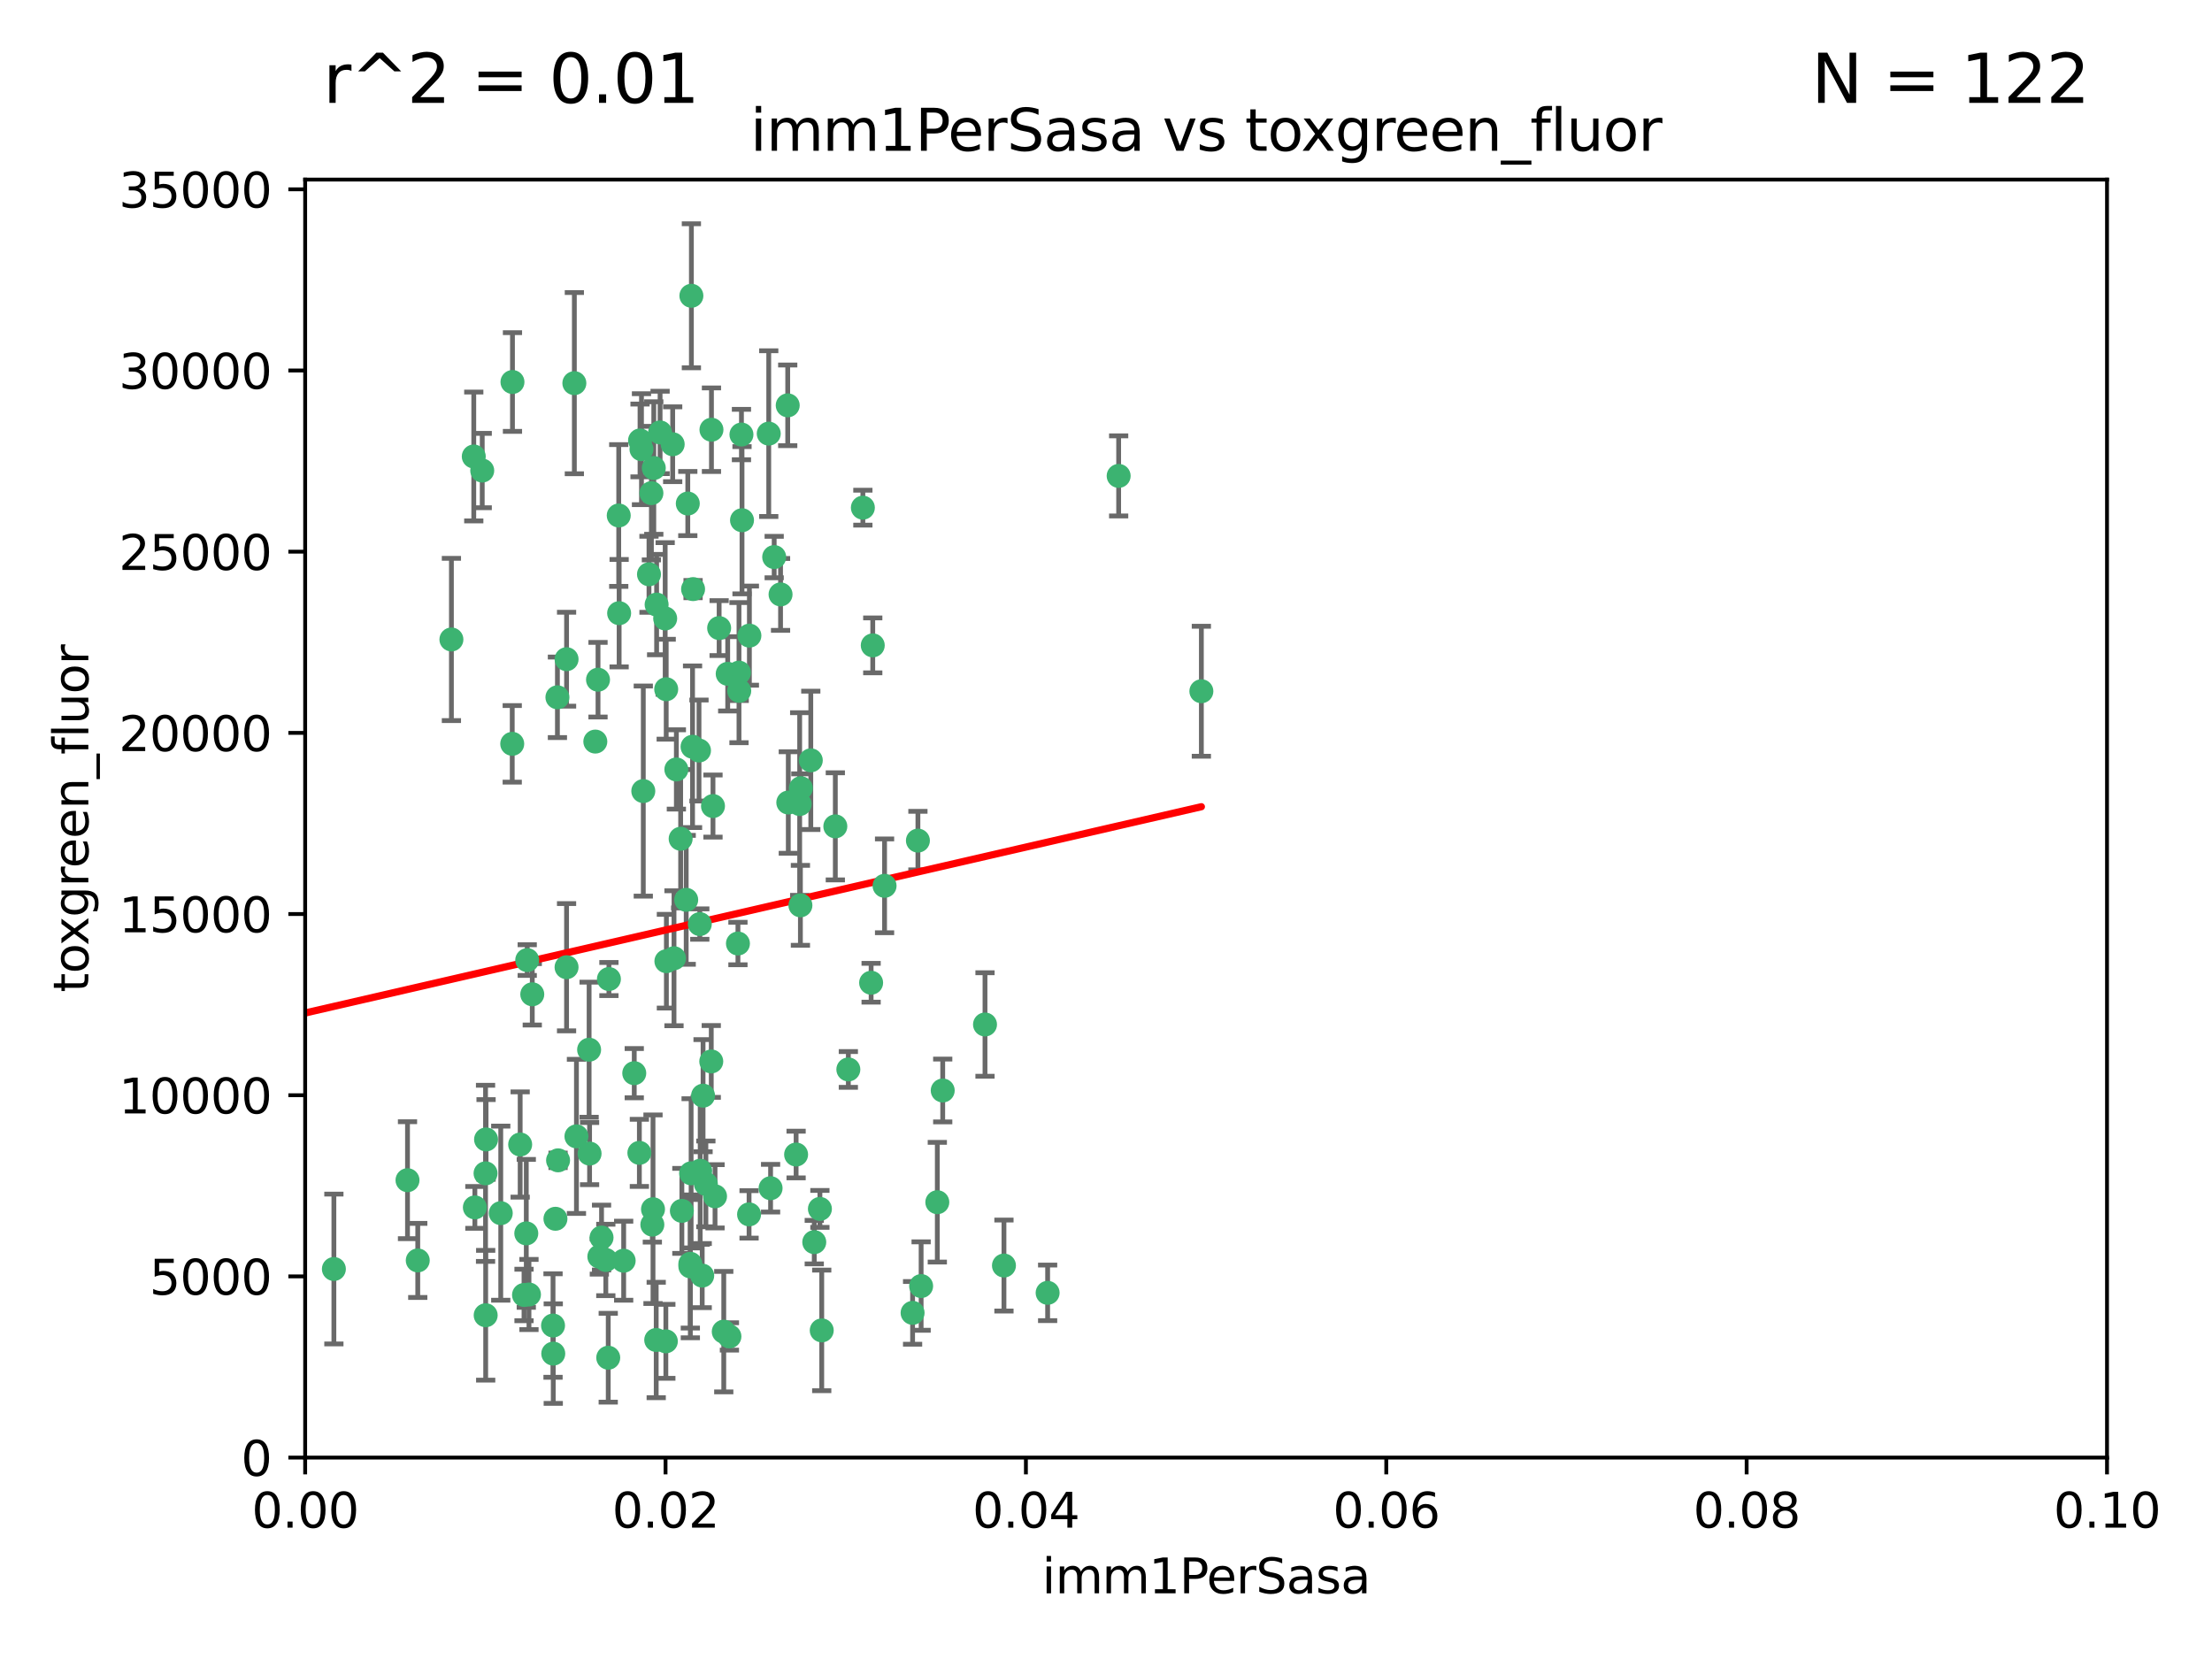 <?xml version="1.0" encoding="utf-8" standalone="no"?>
<!DOCTYPE svg PUBLIC "-//W3C//DTD SVG 1.1//EN"
  "http://www.w3.org/Graphics/SVG/1.1/DTD/svg11.dtd">
<svg xmlns:xlink="http://www.w3.org/1999/xlink" width="460.8pt" height="345.6pt" viewBox="0 0 460.8 345.6" xmlns="http://www.w3.org/2000/svg" version="1.1">
 <defs>
  <style type="text/css">*{stroke-linejoin: round; stroke-linecap: butt}</style>
 </defs>
 <g id="figure_1">
  <g id="patch_1">
   <path d="M 0 345.6 
L 460.8 345.6 
L 460.8 0 
L 0 0 
z
" style="fill: #ffffff"/>
  </g>
  <g id="axes_1">
   <g id="patch_2">
    <path d="M 63.571 303.64 
L 438.93 303.64 
L 438.93 37.411 
L 63.571 37.411 
z
" style="fill: #ffffff"/>
   </g>
   <g id="PathCollection_1">
    <defs>
     <path id="ma8c54a5c16" d="M 0 1.118 
C 0.297 1.118 0.581 1 0.791 0.791 
C 1 0.581 1.118 0.297 1.118 0 
C 1.118 -0.297 1 -0.581 0.791 -0.791 
C 0.581 -1 0.297 -1.118 0 -1.118 
C -0.297 -1.118 -0.581 -1 -0.791 -0.791 
C -1 -0.581 -1.118 -0.297 -1.118 0 
C -1.118 0.297 -1 0.581 -0.791 0.791 
C -0.581 1 -0.297 1.118 0 1.118 
z
" style="stroke: #3cb371"/>
    </defs>
    <g clip-path="url(#p129cc9489a)">
     <use xlink:href="#ma8c54a5c16" x="100.458" y="98.026" style="fill: #3cb371; stroke: #3cb371"/>
     <use xlink:href="#ma8c54a5c16" x="98.695" y="95.094" style="fill: #3cb371; stroke: #3cb371"/>
     <use xlink:href="#ma8c54a5c16" x="148.21" y="89.516" style="fill: #3cb371; stroke: #3cb371"/>
     <use xlink:href="#ma8c54a5c16" x="106.757" y="79.578" style="fill: #3cb371; stroke: #3cb371"/>
     <use xlink:href="#ma8c54a5c16" x="161.277" y="116.045" style="fill: #3cb371; stroke: #3cb371"/>
     <use xlink:href="#ma8c54a5c16" x="135.699" y="102.727" style="fill: #3cb371; stroke: #3cb371"/>
     <use xlink:href="#ma8c54a5c16" x="138.568" y="128.839" style="fill: #3cb371; stroke: #3cb371"/>
     <use xlink:href="#ma8c54a5c16" x="118.027" y="137.321" style="fill: #3cb371; stroke: #3cb371"/>
     <use xlink:href="#ma8c54a5c16" x="168.903" y="158.394" style="fill: #3cb371; stroke: #3cb371"/>
     <use xlink:href="#ma8c54a5c16" x="133.331" y="91.754" style="fill: #3cb371; stroke: #3cb371"/>
     <use xlink:href="#ma8c54a5c16" x="136.786" y="125.947" style="fill: #3cb371; stroke: #3cb371"/>
     <use xlink:href="#ma8c54a5c16" x="124.016" y="154.483" style="fill: #3cb371; stroke: #3cb371"/>
     <use xlink:href="#ma8c54a5c16" x="128.894" y="107.386" style="fill: #3cb371; stroke: #3cb371"/>
     <use xlink:href="#ma8c54a5c16" x="135.196" y="119.635" style="fill: #3cb371; stroke: #3cb371"/>
     <use xlink:href="#ma8c54a5c16" x="119.649" y="79.819" style="fill: #3cb371; stroke: #3cb371"/>
     <use xlink:href="#ma8c54a5c16" x="144.38" y="122.72" style="fill: #3cb371; stroke: #3cb371"/>
     <use xlink:href="#ma8c54a5c16" x="126.849" y="203.953" style="fill: #3cb371; stroke: #3cb371"/>
     <use xlink:href="#ma8c54a5c16" x="181.811" y="134.443" style="fill: #3cb371; stroke: #3cb371"/>
     <use xlink:href="#ma8c54a5c16" x="137.51" y="90.084" style="fill: #3cb371; stroke: #3cb371"/>
     <use xlink:href="#ma8c54a5c16" x="106.707" y="154.954" style="fill: #3cb371; stroke: #3cb371"/>
     <use xlink:href="#ma8c54a5c16" x="143.28" y="104.896" style="fill: #3cb371; stroke: #3cb371"/>
     <use xlink:href="#ma8c54a5c16" x="145.613" y="156.348" style="fill: #3cb371; stroke: #3cb371"/>
     <use xlink:href="#ma8c54a5c16" x="179.751" y="105.756" style="fill: #3cb371; stroke: #3cb371"/>
     <use xlink:href="#ma8c54a5c16" x="136.196" y="97.498" style="fill: #3cb371; stroke: #3cb371"/>
     <use xlink:href="#ma8c54a5c16" x="140.132" y="92.545" style="fill: #3cb371; stroke: #3cb371"/>
     <use xlink:href="#ma8c54a5c16" x="153.995" y="143.916" style="fill: #3cb371; stroke: #3cb371"/>
     <use xlink:href="#ma8c54a5c16" x="160.144" y="90.332" style="fill: #3cb371; stroke: #3cb371"/>
     <use xlink:href="#ma8c54a5c16" x="109.831" y="200.005" style="fill: #3cb371; stroke: #3cb371"/>
     <use xlink:href="#ma8c54a5c16" x="149.81" y="130.84" style="fill: #3cb371; stroke: #3cb371"/>
     <use xlink:href="#ma8c54a5c16" x="135.895" y="255.109" style="fill: #3cb371; stroke: #3cb371"/>
     <use xlink:href="#ma8c54a5c16" x="140.407" y="199.62" style="fill: #3cb371; stroke: #3cb371"/>
     <use xlink:href="#ma8c54a5c16" x="154.575" y="108.373" style="fill: #3cb371; stroke: #3cb371"/>
     <use xlink:href="#ma8c54a5c16" x="151.594" y="140.37" style="fill: #3cb371; stroke: #3cb371"/>
     <use xlink:href="#ma8c54a5c16" x="164.216" y="167.179" style="fill: #3cb371; stroke: #3cb371"/>
     <use xlink:href="#ma8c54a5c16" x="148.529" y="167.916" style="fill: #3cb371; stroke: #3cb371"/>
     <use xlink:href="#ma8c54a5c16" x="133.632" y="93.572" style="fill: #3cb371; stroke: #3cb371"/>
     <use xlink:href="#ma8c54a5c16" x="128.977" y="127.738" style="fill: #3cb371; stroke: #3cb371"/>
     <use xlink:href="#ma8c54a5c16" x="116.121" y="145.262" style="fill: #3cb371; stroke: #3cb371"/>
     <use xlink:href="#ma8c54a5c16" x="142.949" y="187.448" style="fill: #3cb371; stroke: #3cb371"/>
     <use xlink:href="#ma8c54a5c16" x="153.946" y="140.122" style="fill: #3cb371; stroke: #3cb371"/>
     <use xlink:href="#ma8c54a5c16" x="145.864" y="243.887" style="fill: #3cb371; stroke: #3cb371"/>
     <use xlink:href="#ma8c54a5c16" x="144.029" y="61.614" style="fill: #3cb371; stroke: #3cb371"/>
     <use xlink:href="#ma8c54a5c16" x="166.741" y="188.597" style="fill: #3cb371; stroke: #3cb371"/>
     <use xlink:href="#ma8c54a5c16" x="164.097" y="84.44" style="fill: #3cb371; stroke: #3cb371"/>
     <use xlink:href="#ma8c54a5c16" x="156.112" y="132.411" style="fill: #3cb371; stroke: #3cb371"/>
     <use xlink:href="#ma8c54a5c16" x="115.207" y="276.134" style="fill: #3cb371; stroke: #3cb371"/>
     <use xlink:href="#ma8c54a5c16" x="115.709" y="253.893" style="fill: #3cb371; stroke: #3cb371"/>
     <use xlink:href="#ma8c54a5c16" x="160.527" y="247.522" style="fill: #3cb371; stroke: #3cb371"/>
     <use xlink:href="#ma8c54a5c16" x="233.037" y="99.14" style="fill: #3cb371; stroke: #3cb371"/>
     <use xlink:href="#ma8c54a5c16" x="181.47" y="204.723" style="fill: #3cb371; stroke: #3cb371"/>
     <use xlink:href="#ma8c54a5c16" x="166.831" y="164.19" style="fill: #3cb371; stroke: #3cb371"/>
     <use xlink:href="#ma8c54a5c16" x="144.271" y="155.561" style="fill: #3cb371; stroke: #3cb371"/>
     <use xlink:href="#ma8c54a5c16" x="250.266" y="143.999" style="fill: #3cb371; stroke: #3cb371"/>
     <use xlink:href="#ma8c54a5c16" x="195.26" y="250.441" style="fill: #3cb371; stroke: #3cb371"/>
     <use xlink:href="#ma8c54a5c16" x="174.014" y="172.143" style="fill: #3cb371; stroke: #3cb371"/>
     <use xlink:href="#ma8c54a5c16" x="94.037" y="133.213" style="fill: #3cb371; stroke: #3cb371"/>
     <use xlink:href="#ma8c54a5c16" x="154.458" y="90.523" style="fill: #3cb371; stroke: #3cb371"/>
     <use xlink:href="#ma8c54a5c16" x="115.254" y="281.982" style="fill: #3cb371; stroke: #3cb371"/>
     <use xlink:href="#ma8c54a5c16" x="209.142" y="263.634" style="fill: #3cb371; stroke: #3cb371"/>
     <use xlink:href="#ma8c54a5c16" x="140.899" y="160.289" style="fill: #3cb371; stroke: #3cb371"/>
     <use xlink:href="#ma8c54a5c16" x="151.952" y="278.401" style="fill: #3cb371; stroke: #3cb371"/>
     <use xlink:href="#ma8c54a5c16" x="218.241" y="269.321" style="fill: #3cb371; stroke: #3cb371"/>
     <use xlink:href="#ma8c54a5c16" x="153.727" y="196.552" style="fill: #3cb371; stroke: #3cb371"/>
     <use xlink:href="#ma8c54a5c16" x="136.034" y="251.902" style="fill: #3cb371; stroke: #3cb371"/>
     <use xlink:href="#ma8c54a5c16" x="143.807" y="263.272" style="fill: #3cb371; stroke: #3cb371"/>
     <use xlink:href="#ma8c54a5c16" x="148.169" y="221.118" style="fill: #3cb371; stroke: #3cb371"/>
     <use xlink:href="#ma8c54a5c16" x="141.792" y="174.728" style="fill: #3cb371; stroke: #3cb371"/>
     <use xlink:href="#ma8c54a5c16" x="101.256" y="237.366" style="fill: #3cb371; stroke: #3cb371"/>
     <use xlink:href="#ma8c54a5c16" x="143.973" y="244.424" style="fill: #3cb371; stroke: #3cb371"/>
     <use xlink:href="#ma8c54a5c16" x="69.554" y="264.357" style="fill: #3cb371; stroke: #3cb371"/>
     <use xlink:href="#ma8c54a5c16" x="124.578" y="141.593" style="fill: #3cb371; stroke: #3cb371"/>
     <use xlink:href="#ma8c54a5c16" x="191.219" y="175.112" style="fill: #3cb371; stroke: #3cb371"/>
     <use xlink:href="#ma8c54a5c16" x="109.163" y="269.764" style="fill: #3cb371; stroke: #3cb371"/>
     <use xlink:href="#ma8c54a5c16" x="110.882" y="207.131" style="fill: #3cb371; stroke: #3cb371"/>
     <use xlink:href="#ma8c54a5c16" x="145.779" y="192.502" style="fill: #3cb371; stroke: #3cb371"/>
     <use xlink:href="#ma8c54a5c16" x="98.924" y="251.524" style="fill: #3cb371; stroke: #3cb371"/>
     <use xlink:href="#ma8c54a5c16" x="120.084" y="236.725" style="fill: #3cb371; stroke: #3cb371"/>
     <use xlink:href="#ma8c54a5c16" x="109.635" y="256.937" style="fill: #3cb371; stroke: #3cb371"/>
     <use xlink:href="#ma8c54a5c16" x="122.722" y="218.674" style="fill: #3cb371; stroke: #3cb371"/>
     <use xlink:href="#ma8c54a5c16" x="134.01" y="164.794" style="fill: #3cb371; stroke: #3cb371"/>
     <use xlink:href="#ma8c54a5c16" x="124.855" y="261.772" style="fill: #3cb371; stroke: #3cb371"/>
     <use xlink:href="#ma8c54a5c16" x="129.921" y="262.628" style="fill: #3cb371; stroke: #3cb371"/>
     <use xlink:href="#ma8c54a5c16" x="87.028" y="262.571" style="fill: #3cb371; stroke: #3cb371"/>
     <use xlink:href="#ma8c54a5c16" x="126.203" y="262.474" style="fill: #3cb371; stroke: #3cb371"/>
     <use xlink:href="#ma8c54a5c16" x="138.782" y="143.576" style="fill: #3cb371; stroke: #3cb371"/>
     <use xlink:href="#ma8c54a5c16" x="125.313" y="257.808" style="fill: #3cb371; stroke: #3cb371"/>
     <use xlink:href="#ma8c54a5c16" x="138.822" y="200.236" style="fill: #3cb371; stroke: #3cb371"/>
     <use xlink:href="#ma8c54a5c16" x="84.891" y="245.856" style="fill: #3cb371; stroke: #3cb371"/>
     <use xlink:href="#ma8c54a5c16" x="108.36" y="238.42" style="fill: #3cb371; stroke: #3cb371"/>
     <use xlink:href="#ma8c54a5c16" x="142.046" y="252.246" style="fill: #3cb371; stroke: #3cb371"/>
     <use xlink:href="#ma8c54a5c16" x="165.843" y="240.511" style="fill: #3cb371; stroke: #3cb371"/>
     <use xlink:href="#ma8c54a5c16" x="133.193" y="240.162" style="fill: #3cb371; stroke: #3cb371"/>
     <use xlink:href="#ma8c54a5c16" x="59.032" y="258.827" style="fill: #3cb371; stroke: #3cb371"/>
     <use xlink:href="#ma8c54a5c16" x="170.802" y="251.838" style="fill: #3cb371; stroke: #3cb371"/>
     <use xlink:href="#ma8c54a5c16" x="138.709" y="279.423" style="fill: #3cb371; stroke: #3cb371"/>
     <use xlink:href="#ma8c54a5c16" x="166.587" y="167.495" style="fill: #3cb371; stroke: #3cb371"/>
     <use xlink:href="#ma8c54a5c16" x="104.316" y="252.723" style="fill: #3cb371; stroke: #3cb371"/>
     <use xlink:href="#ma8c54a5c16" x="132.127" y="223.562" style="fill: #3cb371; stroke: #3cb371"/>
     <use xlink:href="#ma8c54a5c16" x="101.148" y="244.428" style="fill: #3cb371; stroke: #3cb371"/>
     <use xlink:href="#ma8c54a5c16" x="126.707" y="282.837" style="fill: #3cb371; stroke: #3cb371"/>
     <use xlink:href="#ma8c54a5c16" x="148.955" y="249.211" style="fill: #3cb371; stroke: #3cb371"/>
     <use xlink:href="#ma8c54a5c16" x="196.386" y="227.169" style="fill: #3cb371; stroke: #3cb371"/>
     <use xlink:href="#ma8c54a5c16" x="101.176" y="273.991" style="fill: #3cb371; stroke: #3cb371"/>
     <use xlink:href="#ma8c54a5c16" x="162.604" y="123.828" style="fill: #3cb371; stroke: #3cb371"/>
     <use xlink:href="#ma8c54a5c16" x="122.819" y="240.314" style="fill: #3cb371; stroke: #3cb371"/>
     <use xlink:href="#ma8c54a5c16" x="150.773" y="277.409" style="fill: #3cb371; stroke: #3cb371"/>
     <use xlink:href="#ma8c54a5c16" x="116.256" y="241.718" style="fill: #3cb371; stroke: #3cb371"/>
     <use xlink:href="#ma8c54a5c16" x="136.701" y="279.141" style="fill: #3cb371; stroke: #3cb371"/>
     <use xlink:href="#ma8c54a5c16" x="156.045" y="252.978" style="fill: #3cb371; stroke: #3cb371"/>
     <use xlink:href="#ma8c54a5c16" x="110.194" y="269.669" style="fill: #3cb371; stroke: #3cb371"/>
     <use xlink:href="#ma8c54a5c16" x="176.726" y="222.785" style="fill: #3cb371; stroke: #3cb371"/>
     <use xlink:href="#ma8c54a5c16" x="146.283" y="265.728" style="fill: #3cb371; stroke: #3cb371"/>
     <use xlink:href="#ma8c54a5c16" x="190.11" y="273.493" style="fill: #3cb371; stroke: #3cb371"/>
     <use xlink:href="#ma8c54a5c16" x="171.183" y="277.145" style="fill: #3cb371; stroke: #3cb371"/>
     <use xlink:href="#ma8c54a5c16" x="118.024" y="201.488" style="fill: #3cb371; stroke: #3cb371"/>
     <use xlink:href="#ma8c54a5c16" x="143.811" y="263.81" style="fill: #3cb371; stroke: #3cb371"/>
     <use xlink:href="#ma8c54a5c16" x="184.271" y="184.534" style="fill: #3cb371; stroke: #3cb371"/>
     <use xlink:href="#ma8c54a5c16" x="169.626" y="258.759" style="fill: #3cb371; stroke: #3cb371"/>
     <use xlink:href="#ma8c54a5c16" x="147.046" y="246.624" style="fill: #3cb371; stroke: #3cb371"/>
     <use xlink:href="#ma8c54a5c16" x="191.887" y="267.91" style="fill: #3cb371; stroke: #3cb371"/>
     <use xlink:href="#ma8c54a5c16" x="205.195" y="213.42" style="fill: #3cb371; stroke: #3cb371"/>
     <use xlink:href="#ma8c54a5c16" x="146.461" y="228.248" style="fill: #3cb371; stroke: #3cb371"/>
    </g>
   </g>
   <g id="matplotlib.axis_1">
    <g id="xtick_1">
     <g id="line2d_1">
      <defs>
       <path id="mb74d8b4aa5" d="M 0 0 
L 0 3.5 
" style="stroke: #000000; stroke-width: 0.8"/>
      </defs>
      <g>
       <use xlink:href="#mb74d8b4aa5" x="63.571" y="303.64" style="stroke: #000000; stroke-width: 0.8"/>
      </g>
     </g>
     <g id="text_1">
      <!-- 0.00 -->
      <g transform="translate(52.438 318.238)scale(0.1 -0.1)">
       <defs>
        <path id="DejaVuSans-30" d="M 2034 4250 
Q 1547 4250 1301 3770 
Q 1056 3291 1056 2328 
Q 1056 1369 1301 889 
Q 1547 409 2034 409 
Q 2525 409 2770 889 
Q 3016 1369 3016 2328 
Q 3016 3291 2770 3770 
Q 2525 4250 2034 4250 
z
M 2034 4750 
Q 2819 4750 3233 4129 
Q 3647 3509 3647 2328 
Q 3647 1150 3233 529 
Q 2819 -91 2034 -91 
Q 1250 -91 836 529 
Q 422 1150 422 2328 
Q 422 3509 836 4129 
Q 1250 4750 2034 4750 
z
" transform="scale(0.016)"/>
        <path id="DejaVuSans-2e" d="M 684 794 
L 1344 794 
L 1344 0 
L 684 0 
L 684 794 
z
" transform="scale(0.016)"/>
       </defs>
       <use xlink:href="#DejaVuSans-30"/>
       <use xlink:href="#DejaVuSans-2e" x="63.623"/>
       <use xlink:href="#DejaVuSans-30" x="95.41"/>
       <use xlink:href="#DejaVuSans-30" x="159.033"/>
      </g>
     </g>
    </g>
    <g id="xtick_2">
     <g id="line2d_2">
      <g>
       <use xlink:href="#mb74d8b4aa5" x="138.643" y="303.64" style="stroke: #000000; stroke-width: 0.8"/>
      </g>
     </g>
     <g id="text_2">
      <!-- 0.02 -->
      <g transform="translate(127.51 318.238)scale(0.1 -0.1)">
       <defs>
        <path id="DejaVuSans-32" d="M 1228 531 
L 3431 531 
L 3431 0 
L 469 0 
L 469 531 
Q 828 903 1448 1529 
Q 2069 2156 2228 2338 
Q 2531 2678 2651 2914 
Q 2772 3150 2772 3378 
Q 2772 3750 2511 3984 
Q 2250 4219 1831 4219 
Q 1534 4219 1204 4116 
Q 875 4013 500 3803 
L 500 4441 
Q 881 4594 1212 4672 
Q 1544 4750 1819 4750 
Q 2544 4750 2975 4387 
Q 3406 4025 3406 3419 
Q 3406 3131 3298 2873 
Q 3191 2616 2906 2266 
Q 2828 2175 2409 1742 
Q 1991 1309 1228 531 
z
" transform="scale(0.016)"/>
       </defs>
       <use xlink:href="#DejaVuSans-30"/>
       <use xlink:href="#DejaVuSans-2e" x="63.623"/>
       <use xlink:href="#DejaVuSans-30" x="95.41"/>
       <use xlink:href="#DejaVuSans-32" x="159.033"/>
      </g>
     </g>
    </g>
    <g id="xtick_3">
     <g id="line2d_3">
      <g>
       <use xlink:href="#mb74d8b4aa5" x="213.715" y="303.64" style="stroke: #000000; stroke-width: 0.8"/>
      </g>
     </g>
     <g id="text_3">
      <!-- 0.04 -->
      <g transform="translate(202.582 318.238)scale(0.1 -0.1)">
       <defs>
        <path id="DejaVuSans-34" d="M 2419 4116 
L 825 1625 
L 2419 1625 
L 2419 4116 
z
M 2253 4666 
L 3047 4666 
L 3047 1625 
L 3713 1625 
L 3713 1100 
L 3047 1100 
L 3047 0 
L 2419 0 
L 2419 1100 
L 313 1100 
L 313 1709 
L 2253 4666 
z
" transform="scale(0.016)"/>
       </defs>
       <use xlink:href="#DejaVuSans-30"/>
       <use xlink:href="#DejaVuSans-2e" x="63.623"/>
       <use xlink:href="#DejaVuSans-30" x="95.41"/>
       <use xlink:href="#DejaVuSans-34" x="159.033"/>
      </g>
     </g>
    </g>
    <g id="xtick_4">
     <g id="line2d_4">
      <g>
       <use xlink:href="#mb74d8b4aa5" x="288.786" y="303.64" style="stroke: #000000; stroke-width: 0.8"/>
      </g>
     </g>
     <g id="text_4">
      <!-- 0.06 -->
      <g transform="translate(277.654 318.238)scale(0.1 -0.1)">
       <defs>
        <path id="DejaVuSans-36" d="M 2113 2584 
Q 1688 2584 1439 2293 
Q 1191 2003 1191 1497 
Q 1191 994 1439 701 
Q 1688 409 2113 409 
Q 2538 409 2786 701 
Q 3034 994 3034 1497 
Q 3034 2003 2786 2293 
Q 2538 2584 2113 2584 
z
M 3366 4563 
L 3366 3988 
Q 3128 4100 2886 4159 
Q 2644 4219 2406 4219 
Q 1781 4219 1451 3797 
Q 1122 3375 1075 2522 
Q 1259 2794 1537 2939 
Q 1816 3084 2150 3084 
Q 2853 3084 3261 2657 
Q 3669 2231 3669 1497 
Q 3669 778 3244 343 
Q 2819 -91 2113 -91 
Q 1303 -91 875 529 
Q 447 1150 447 2328 
Q 447 3434 972 4092 
Q 1497 4750 2381 4750 
Q 2619 4750 2861 4703 
Q 3103 4656 3366 4563 
z
" transform="scale(0.016)"/>
       </defs>
       <use xlink:href="#DejaVuSans-30"/>
       <use xlink:href="#DejaVuSans-2e" x="63.623"/>
       <use xlink:href="#DejaVuSans-30" x="95.41"/>
       <use xlink:href="#DejaVuSans-36" x="159.033"/>
      </g>
     </g>
    </g>
    <g id="xtick_5">
     <g id="line2d_5">
      <g>
       <use xlink:href="#mb74d8b4aa5" x="363.858" y="303.64" style="stroke: #000000; stroke-width: 0.8"/>
      </g>
     </g>
     <g id="text_5">
      <!-- 0.08 -->
      <g transform="translate(352.725 318.238)scale(0.1 -0.1)">
       <defs>
        <path id="DejaVuSans-38" d="M 2034 2216 
Q 1584 2216 1326 1975 
Q 1069 1734 1069 1313 
Q 1069 891 1326 650 
Q 1584 409 2034 409 
Q 2484 409 2743 651 
Q 3003 894 3003 1313 
Q 3003 1734 2745 1975 
Q 2488 2216 2034 2216 
z
M 1403 2484 
Q 997 2584 770 2862 
Q 544 3141 544 3541 
Q 544 4100 942 4425 
Q 1341 4750 2034 4750 
Q 2731 4750 3128 4425 
Q 3525 4100 3525 3541 
Q 3525 3141 3298 2862 
Q 3072 2584 2669 2484 
Q 3125 2378 3379 2068 
Q 3634 1759 3634 1313 
Q 3634 634 3220 271 
Q 2806 -91 2034 -91 
Q 1263 -91 848 271 
Q 434 634 434 1313 
Q 434 1759 690 2068 
Q 947 2378 1403 2484 
z
M 1172 3481 
Q 1172 3119 1398 2916 
Q 1625 2713 2034 2713 
Q 2441 2713 2670 2916 
Q 2900 3119 2900 3481 
Q 2900 3844 2670 4047 
Q 2441 4250 2034 4250 
Q 1625 4250 1398 4047 
Q 1172 3844 1172 3481 
z
" transform="scale(0.016)"/>
       </defs>
       <use xlink:href="#DejaVuSans-30"/>
       <use xlink:href="#DejaVuSans-2e" x="63.623"/>
       <use xlink:href="#DejaVuSans-30" x="95.41"/>
       <use xlink:href="#DejaVuSans-38" x="159.033"/>
      </g>
     </g>
    </g>
    <g id="xtick_6">
     <g id="line2d_6">
      <g>
       <use xlink:href="#mb74d8b4aa5" x="438.93" y="303.64" style="stroke: #000000; stroke-width: 0.8"/>
      </g>
     </g>
     <g id="text_6">
      <!-- 0.10 -->
      <g transform="translate(427.797 318.238)scale(0.1 -0.1)">
       <defs>
        <path id="DejaVuSans-31" d="M 794 531 
L 1825 531 
L 1825 4091 
L 703 3866 
L 703 4441 
L 1819 4666 
L 2450 4666 
L 2450 531 
L 3481 531 
L 3481 0 
L 794 0 
L 794 531 
z
" transform="scale(0.016)"/>
       </defs>
       <use xlink:href="#DejaVuSans-30"/>
       <use xlink:href="#DejaVuSans-2e" x="63.623"/>
       <use xlink:href="#DejaVuSans-31" x="95.41"/>
       <use xlink:href="#DejaVuSans-30" x="159.033"/>
      </g>
     </g>
    </g>
    <g id="text_7">
     <!-- imm1PerSasa -->
     <g transform="translate(217.067 331.917)scale(0.1 -0.1)">
      <defs>
       <path id="DejaVuSans-69" d="M 603 3500 
L 1178 3500 
L 1178 0 
L 603 0 
L 603 3500 
z
M 603 4863 
L 1178 4863 
L 1178 4134 
L 603 4134 
L 603 4863 
z
" transform="scale(0.016)"/>
       <path id="DejaVuSans-6d" d="M 3328 2828 
Q 3544 3216 3844 3400 
Q 4144 3584 4550 3584 
Q 5097 3584 5394 3201 
Q 5691 2819 5691 2113 
L 5691 0 
L 5113 0 
L 5113 2094 
Q 5113 2597 4934 2840 
Q 4756 3084 4391 3084 
Q 3944 3084 3684 2787 
Q 3425 2491 3425 1978 
L 3425 0 
L 2847 0 
L 2847 2094 
Q 2847 2600 2669 2842 
Q 2491 3084 2119 3084 
Q 1678 3084 1418 2786 
Q 1159 2488 1159 1978 
L 1159 0 
L 581 0 
L 581 3500 
L 1159 3500 
L 1159 2956 
Q 1356 3278 1631 3431 
Q 1906 3584 2284 3584 
Q 2666 3584 2933 3390 
Q 3200 3197 3328 2828 
z
" transform="scale(0.016)"/>
       <path id="DejaVuSans-50" d="M 1259 4147 
L 1259 2394 
L 2053 2394 
Q 2494 2394 2734 2622 
Q 2975 2850 2975 3272 
Q 2975 3691 2734 3919 
Q 2494 4147 2053 4147 
L 1259 4147 
z
M 628 4666 
L 2053 4666 
Q 2838 4666 3239 4311 
Q 3641 3956 3641 3272 
Q 3641 2581 3239 2228 
Q 2838 1875 2053 1875 
L 1259 1875 
L 1259 0 
L 628 0 
L 628 4666 
z
" transform="scale(0.016)"/>
       <path id="DejaVuSans-65" d="M 3597 1894 
L 3597 1613 
L 953 1613 
Q 991 1019 1311 708 
Q 1631 397 2203 397 
Q 2534 397 2845 478 
Q 3156 559 3463 722 
L 3463 178 
Q 3153 47 2828 -22 
Q 2503 -91 2169 -91 
Q 1331 -91 842 396 
Q 353 884 353 1716 
Q 353 2575 817 3079 
Q 1281 3584 2069 3584 
Q 2775 3584 3186 3129 
Q 3597 2675 3597 1894 
z
M 3022 2063 
Q 3016 2534 2758 2815 
Q 2500 3097 2075 3097 
Q 1594 3097 1305 2825 
Q 1016 2553 972 2059 
L 3022 2063 
z
" transform="scale(0.016)"/>
       <path id="DejaVuSans-72" d="M 2631 2963 
Q 2534 3019 2420 3045 
Q 2306 3072 2169 3072 
Q 1681 3072 1420 2755 
Q 1159 2438 1159 1844 
L 1159 0 
L 581 0 
L 581 3500 
L 1159 3500 
L 1159 2956 
Q 1341 3275 1631 3429 
Q 1922 3584 2338 3584 
Q 2397 3584 2469 3576 
Q 2541 3569 2628 3553 
L 2631 2963 
z
" transform="scale(0.016)"/>
       <path id="DejaVuSans-53" d="M 3425 4513 
L 3425 3897 
Q 3066 4069 2747 4153 
Q 2428 4238 2131 4238 
Q 1616 4238 1336 4038 
Q 1056 3838 1056 3469 
Q 1056 3159 1242 3001 
Q 1428 2844 1947 2747 
L 2328 2669 
Q 3034 2534 3370 2195 
Q 3706 1856 3706 1288 
Q 3706 609 3251 259 
Q 2797 -91 1919 -91 
Q 1588 -91 1214 -16 
Q 841 59 441 206 
L 441 856 
Q 825 641 1194 531 
Q 1563 422 1919 422 
Q 2459 422 2753 634 
Q 3047 847 3047 1241 
Q 3047 1584 2836 1778 
Q 2625 1972 2144 2069 
L 1759 2144 
Q 1053 2284 737 2584 
Q 422 2884 422 3419 
Q 422 4038 858 4394 
Q 1294 4750 2059 4750 
Q 2388 4750 2728 4690 
Q 3069 4631 3425 4513 
z
" transform="scale(0.016)"/>
       <path id="DejaVuSans-61" d="M 2194 1759 
Q 1497 1759 1228 1600 
Q 959 1441 959 1056 
Q 959 750 1161 570 
Q 1363 391 1709 391 
Q 2188 391 2477 730 
Q 2766 1069 2766 1631 
L 2766 1759 
L 2194 1759 
z
M 3341 1997 
L 3341 0 
L 2766 0 
L 2766 531 
Q 2569 213 2275 61 
Q 1981 -91 1556 -91 
Q 1019 -91 701 211 
Q 384 513 384 1019 
Q 384 1609 779 1909 
Q 1175 2209 1959 2209 
L 2766 2209 
L 2766 2266 
Q 2766 2663 2505 2880 
Q 2244 3097 1772 3097 
Q 1472 3097 1187 3025 
Q 903 2953 641 2809 
L 641 3341 
Q 956 3463 1253 3523 
Q 1550 3584 1831 3584 
Q 2591 3584 2966 3190 
Q 3341 2797 3341 1997 
z
" transform="scale(0.016)"/>
       <path id="DejaVuSans-73" d="M 2834 3397 
L 2834 2853 
Q 2591 2978 2328 3040 
Q 2066 3103 1784 3103 
Q 1356 3103 1142 2972 
Q 928 2841 928 2578 
Q 928 2378 1081 2264 
Q 1234 2150 1697 2047 
L 1894 2003 
Q 2506 1872 2764 1633 
Q 3022 1394 3022 966 
Q 3022 478 2636 193 
Q 2250 -91 1575 -91 
Q 1294 -91 989 -36 
Q 684 19 347 128 
L 347 722 
Q 666 556 975 473 
Q 1284 391 1588 391 
Q 1994 391 2212 530 
Q 2431 669 2431 922 
Q 2431 1156 2273 1281 
Q 2116 1406 1581 1522 
L 1381 1569 
Q 847 1681 609 1914 
Q 372 2147 372 2553 
Q 372 3047 722 3315 
Q 1072 3584 1716 3584 
Q 2034 3584 2315 3537 
Q 2597 3491 2834 3397 
z
" transform="scale(0.016)"/>
      </defs>
      <use xlink:href="#DejaVuSans-69"/>
      <use xlink:href="#DejaVuSans-6d" x="27.783"/>
      <use xlink:href="#DejaVuSans-6d" x="125.195"/>
      <use xlink:href="#DejaVuSans-31" x="222.607"/>
      <use xlink:href="#DejaVuSans-50" x="286.23"/>
      <use xlink:href="#DejaVuSans-65" x="342.908"/>
      <use xlink:href="#DejaVuSans-72" x="404.432"/>
      <use xlink:href="#DejaVuSans-53" x="445.545"/>
      <use xlink:href="#DejaVuSans-61" x="509.021"/>
      <use xlink:href="#DejaVuSans-73" x="570.301"/>
      <use xlink:href="#DejaVuSans-61" x="622.4"/>
     </g>
    </g>
   </g>
   <g id="matplotlib.axis_2">
    <g id="ytick_1">
     <g id="line2d_7">
      <defs>
       <path id="m4d5e5ba201" d="M 0 0 
L -3.5 0 
" style="stroke: #000000; stroke-width: 0.8"/>
      </defs>
      <g>
       <use xlink:href="#m4d5e5ba201" x="63.571" y="303.64" style="stroke: #000000; stroke-width: 0.8"/>
      </g>
     </g>
     <g id="text_8">
      <!-- 0 -->
      <g transform="translate(50.209 307.439)scale(0.1 -0.1)">
       <use xlink:href="#DejaVuSans-30"/>
      </g>
     </g>
    </g>
    <g id="ytick_2">
     <g id="line2d_8">
      <g>
       <use xlink:href="#m4d5e5ba201" x="63.571" y="265.897" style="stroke: #000000; stroke-width: 0.8"/>
      </g>
     </g>
     <g id="text_9">
      <!-- 5000 -->
      <g transform="translate(31.121 269.696)scale(0.1 -0.1)">
       <defs>
        <path id="DejaVuSans-35" d="M 691 4666 
L 3169 4666 
L 3169 4134 
L 1269 4134 
L 1269 2991 
Q 1406 3038 1543 3061 
Q 1681 3084 1819 3084 
Q 2600 3084 3056 2656 
Q 3513 2228 3513 1497 
Q 3513 744 3044 326 
Q 2575 -91 1722 -91 
Q 1428 -91 1123 -41 
Q 819 9 494 109 
L 494 744 
Q 775 591 1075 516 
Q 1375 441 1709 441 
Q 2250 441 2565 725 
Q 2881 1009 2881 1497 
Q 2881 1984 2565 2268 
Q 2250 2553 1709 2553 
Q 1456 2553 1204 2497 
Q 953 2441 691 2322 
L 691 4666 
z
" transform="scale(0.016)"/>
       </defs>
       <use xlink:href="#DejaVuSans-35"/>
       <use xlink:href="#DejaVuSans-30" x="63.623"/>
       <use xlink:href="#DejaVuSans-30" x="127.246"/>
       <use xlink:href="#DejaVuSans-30" x="190.869"/>
      </g>
     </g>
    </g>
    <g id="ytick_3">
     <g id="line2d_9">
      <g>
       <use xlink:href="#m4d5e5ba201" x="63.571" y="228.154" style="stroke: #000000; stroke-width: 0.8"/>
      </g>
     </g>
     <g id="text_10">
      <!-- 10000 -->
      <g transform="translate(24.759 231.953)scale(0.1 -0.1)">
       <use xlink:href="#DejaVuSans-31"/>
       <use xlink:href="#DejaVuSans-30" x="63.623"/>
       <use xlink:href="#DejaVuSans-30" x="127.246"/>
       <use xlink:href="#DejaVuSans-30" x="190.869"/>
       <use xlink:href="#DejaVuSans-30" x="254.492"/>
      </g>
     </g>
    </g>
    <g id="ytick_4">
     <g id="line2d_10">
      <g>
       <use xlink:href="#m4d5e5ba201" x="63.571" y="190.411" style="stroke: #000000; stroke-width: 0.8"/>
      </g>
     </g>
     <g id="text_11">
      <!-- 15000 -->
      <g transform="translate(24.759 194.21)scale(0.1 -0.1)">
       <use xlink:href="#DejaVuSans-31"/>
       <use xlink:href="#DejaVuSans-35" x="63.623"/>
       <use xlink:href="#DejaVuSans-30" x="127.246"/>
       <use xlink:href="#DejaVuSans-30" x="190.869"/>
       <use xlink:href="#DejaVuSans-30" x="254.492"/>
      </g>
     </g>
    </g>
    <g id="ytick_5">
     <g id="line2d_11">
      <g>
       <use xlink:href="#m4d5e5ba201" x="63.571" y="152.668" style="stroke: #000000; stroke-width: 0.8"/>
      </g>
     </g>
     <g id="text_12">
      <!-- 20000 -->
      <g transform="translate(24.759 156.467)scale(0.1 -0.1)">
       <use xlink:href="#DejaVuSans-32"/>
       <use xlink:href="#DejaVuSans-30" x="63.623"/>
       <use xlink:href="#DejaVuSans-30" x="127.246"/>
       <use xlink:href="#DejaVuSans-30" x="190.869"/>
       <use xlink:href="#DejaVuSans-30" x="254.492"/>
      </g>
     </g>
    </g>
    <g id="ytick_6">
     <g id="line2d_12">
      <g>
       <use xlink:href="#m4d5e5ba201" x="63.571" y="114.925" style="stroke: #000000; stroke-width: 0.8"/>
      </g>
     </g>
     <g id="text_13">
      <!-- 25000 -->
      <g transform="translate(24.759 118.724)scale(0.1 -0.1)">
       <use xlink:href="#DejaVuSans-32"/>
       <use xlink:href="#DejaVuSans-35" x="63.623"/>
       <use xlink:href="#DejaVuSans-30" x="127.246"/>
       <use xlink:href="#DejaVuSans-30" x="190.869"/>
       <use xlink:href="#DejaVuSans-30" x="254.492"/>
      </g>
     </g>
    </g>
    <g id="ytick_7">
     <g id="line2d_13">
      <g>
       <use xlink:href="#m4d5e5ba201" x="63.571" y="77.181" style="stroke: #000000; stroke-width: 0.8"/>
      </g>
     </g>
     <g id="text_14">
      <!-- 30000 -->
      <g transform="translate(24.759 80.981)scale(0.1 -0.1)">
       <defs>
        <path id="DejaVuSans-33" d="M 2597 2516 
Q 3050 2419 3304 2112 
Q 3559 1806 3559 1356 
Q 3559 666 3084 287 
Q 2609 -91 1734 -91 
Q 1441 -91 1130 -33 
Q 819 25 488 141 
L 488 750 
Q 750 597 1062 519 
Q 1375 441 1716 441 
Q 2309 441 2620 675 
Q 2931 909 2931 1356 
Q 2931 1769 2642 2001 
Q 2353 2234 1838 2234 
L 1294 2234 
L 1294 2753 
L 1863 2753 
Q 2328 2753 2575 2939 
Q 2822 3125 2822 3475 
Q 2822 3834 2567 4026 
Q 2313 4219 1838 4219 
Q 1578 4219 1281 4162 
Q 984 4106 628 3988 
L 628 4550 
Q 988 4650 1302 4700 
Q 1616 4750 1894 4750 
Q 2613 4750 3031 4423 
Q 3450 4097 3450 3541 
Q 3450 3153 3228 2886 
Q 3006 2619 2597 2516 
z
" transform="scale(0.016)"/>
       </defs>
       <use xlink:href="#DejaVuSans-33"/>
       <use xlink:href="#DejaVuSans-30" x="63.623"/>
       <use xlink:href="#DejaVuSans-30" x="127.246"/>
       <use xlink:href="#DejaVuSans-30" x="190.869"/>
       <use xlink:href="#DejaVuSans-30" x="254.492"/>
      </g>
     </g>
    </g>
    <g id="ytick_8">
     <g id="line2d_14">
      <g>
       <use xlink:href="#m4d5e5ba201" x="63.571" y="39.438" style="stroke: #000000; stroke-width: 0.8"/>
      </g>
     </g>
     <g id="text_15">
      <!-- 35000 -->
      <g transform="translate(24.759 43.238)scale(0.1 -0.1)">
       <use xlink:href="#DejaVuSans-33"/>
       <use xlink:href="#DejaVuSans-35" x="63.623"/>
       <use xlink:href="#DejaVuSans-30" x="127.246"/>
       <use xlink:href="#DejaVuSans-30" x="190.869"/>
       <use xlink:href="#DejaVuSans-30" x="254.492"/>
      </g>
     </g>
    </g>
    <g id="text_16">
     <!-- toxgreen_fluor -->
     <g transform="translate(18.401 206.72)rotate(-90)scale(0.1 -0.1)">
      <defs>
       <path id="DejaVuSans-74" d="M 1172 4494 
L 1172 3500 
L 2356 3500 
L 2356 3053 
L 1172 3053 
L 1172 1153 
Q 1172 725 1289 603 
Q 1406 481 1766 481 
L 2356 481 
L 2356 0 
L 1766 0 
Q 1100 0 847 248 
Q 594 497 594 1153 
L 594 3053 
L 172 3053 
L 172 3500 
L 594 3500 
L 594 4494 
L 1172 4494 
z
" transform="scale(0.016)"/>
       <path id="DejaVuSans-6f" d="M 1959 3097 
Q 1497 3097 1228 2736 
Q 959 2375 959 1747 
Q 959 1119 1226 758 
Q 1494 397 1959 397 
Q 2419 397 2687 759 
Q 2956 1122 2956 1747 
Q 2956 2369 2687 2733 
Q 2419 3097 1959 3097 
z
M 1959 3584 
Q 2709 3584 3137 3096 
Q 3566 2609 3566 1747 
Q 3566 888 3137 398 
Q 2709 -91 1959 -91 
Q 1206 -91 779 398 
Q 353 888 353 1747 
Q 353 2609 779 3096 
Q 1206 3584 1959 3584 
z
" transform="scale(0.016)"/>
       <path id="DejaVuSans-78" d="M 3513 3500 
L 2247 1797 
L 3578 0 
L 2900 0 
L 1881 1375 
L 863 0 
L 184 0 
L 1544 1831 
L 300 3500 
L 978 3500 
L 1906 2253 
L 2834 3500 
L 3513 3500 
z
" transform="scale(0.016)"/>
       <path id="DejaVuSans-67" d="M 2906 1791 
Q 2906 2416 2648 2759 
Q 2391 3103 1925 3103 
Q 1463 3103 1205 2759 
Q 947 2416 947 1791 
Q 947 1169 1205 825 
Q 1463 481 1925 481 
Q 2391 481 2648 825 
Q 2906 1169 2906 1791 
z
M 3481 434 
Q 3481 -459 3084 -895 
Q 2688 -1331 1869 -1331 
Q 1566 -1331 1297 -1286 
Q 1028 -1241 775 -1147 
L 775 -588 
Q 1028 -725 1275 -790 
Q 1522 -856 1778 -856 
Q 2344 -856 2625 -561 
Q 2906 -266 2906 331 
L 2906 616 
Q 2728 306 2450 153 
Q 2172 0 1784 0 
Q 1141 0 747 490 
Q 353 981 353 1791 
Q 353 2603 747 3093 
Q 1141 3584 1784 3584 
Q 2172 3584 2450 3431 
Q 2728 3278 2906 2969 
L 2906 3500 
L 3481 3500 
L 3481 434 
z
" transform="scale(0.016)"/>
       <path id="DejaVuSans-6e" d="M 3513 2113 
L 3513 0 
L 2938 0 
L 2938 2094 
Q 2938 2591 2744 2837 
Q 2550 3084 2163 3084 
Q 1697 3084 1428 2787 
Q 1159 2491 1159 1978 
L 1159 0 
L 581 0 
L 581 3500 
L 1159 3500 
L 1159 2956 
Q 1366 3272 1645 3428 
Q 1925 3584 2291 3584 
Q 2894 3584 3203 3211 
Q 3513 2838 3513 2113 
z
" transform="scale(0.016)"/>
       <path id="DejaVuSans-5f" d="M 3263 -1063 
L 3263 -1509 
L -63 -1509 
L -63 -1063 
L 3263 -1063 
z
" transform="scale(0.016)"/>
       <path id="DejaVuSans-66" d="M 2375 4863 
L 2375 4384 
L 1825 4384 
Q 1516 4384 1395 4259 
Q 1275 4134 1275 3809 
L 1275 3500 
L 2222 3500 
L 2222 3053 
L 1275 3053 
L 1275 0 
L 697 0 
L 697 3053 
L 147 3053 
L 147 3500 
L 697 3500 
L 697 3744 
Q 697 4328 969 4595 
Q 1241 4863 1831 4863 
L 2375 4863 
z
" transform="scale(0.016)"/>
       <path id="DejaVuSans-6c" d="M 603 4863 
L 1178 4863 
L 1178 0 
L 603 0 
L 603 4863 
z
" transform="scale(0.016)"/>
       <path id="DejaVuSans-75" d="M 544 1381 
L 544 3500 
L 1119 3500 
L 1119 1403 
Q 1119 906 1312 657 
Q 1506 409 1894 409 
Q 2359 409 2629 706 
Q 2900 1003 2900 1516 
L 2900 3500 
L 3475 3500 
L 3475 0 
L 2900 0 
L 2900 538 
Q 2691 219 2414 64 
Q 2138 -91 1772 -91 
Q 1169 -91 856 284 
Q 544 659 544 1381 
z
M 1991 3584 
L 1991 3584 
z
" transform="scale(0.016)"/>
      </defs>
      <use xlink:href="#DejaVuSans-74"/>
      <use xlink:href="#DejaVuSans-6f" x="39.209"/>
      <use xlink:href="#DejaVuSans-78" x="97.266"/>
      <use xlink:href="#DejaVuSans-67" x="156.445"/>
      <use xlink:href="#DejaVuSans-72" x="219.922"/>
      <use xlink:href="#DejaVuSans-65" x="258.785"/>
      <use xlink:href="#DejaVuSans-65" x="320.309"/>
      <use xlink:href="#DejaVuSans-6e" x="381.832"/>
      <use xlink:href="#DejaVuSans-5f" x="445.211"/>
      <use xlink:href="#DejaVuSans-66" x="495.211"/>
      <use xlink:href="#DejaVuSans-6c" x="530.416"/>
      <use xlink:href="#DejaVuSans-75" x="558.199"/>
      <use xlink:href="#DejaVuSans-6f" x="621.578"/>
      <use xlink:href="#DejaVuSans-72" x="682.76"/>
     </g>
    </g>
   </g>
   <g id="LineCollection_1">
    <path d="M 100.458 105.772 
L 100.458 90.281 
" clip-path="url(#p129cc9489a)" style="fill: none; stroke: #696969"/>
    <path d="M 98.695 108.514 
L 98.695 81.675 
" clip-path="url(#p129cc9489a)" style="fill: none; stroke: #696969"/>
    <path d="M 148.21 98.217 
L 148.21 80.815 
" clip-path="url(#p129cc9489a)" style="fill: none; stroke: #696969"/>
    <path d="M 106.757 89.863 
L 106.757 69.294 
" clip-path="url(#p129cc9489a)" style="fill: none; stroke: #696969"/>
    <path d="M 161.277 120.361 
L 161.277 111.729 
" clip-path="url(#p129cc9489a)" style="fill: none; stroke: #696969"/>
    <path d="M 135.699 116.638 
L 135.699 88.815 
" clip-path="url(#p129cc9489a)" style="fill: none; stroke: #696969"/>
    <path d="M 138.568 144.637 
L 138.568 113.041 
" clip-path="url(#p129cc9489a)" style="fill: none; stroke: #696969"/>
    <path d="M 118.027 147.102 
L 118.027 127.541 
" clip-path="url(#p129cc9489a)" style="fill: none; stroke: #696969"/>
    <path d="M 168.903 172.807 
L 168.903 143.981 
" clip-path="url(#p129cc9489a)" style="fill: none; stroke: #696969"/>
    <path d="M 133.331 99.334 
L 133.331 84.174 
" clip-path="url(#p129cc9489a)" style="fill: none; stroke: #696969"/>
    <path d="M 136.786 136.397 
L 136.786 115.497 
" clip-path="url(#p129cc9489a)" style="fill: none; stroke: #696969"/>
    <path d="M 124.016 155.048 
L 124.016 153.918 
" clip-path="url(#p129cc9489a)" style="fill: none; stroke: #696969"/>
    <path d="M 128.894 122.155 
L 128.894 92.617 
" clip-path="url(#p129cc9489a)" style="fill: none; stroke: #696969"/>
    <path d="M 135.196 127.554 
L 135.196 111.717 
" clip-path="url(#p129cc9489a)" style="fill: none; stroke: #696969"/>
    <path d="M 119.649 98.693 
L 119.649 60.945 
" clip-path="url(#p129cc9489a)" style="fill: none; stroke: #696969"/>
    <path d="M 144.38 124.514 
L 144.38 120.926 
" clip-path="url(#p129cc9489a)" style="fill: none; stroke: #696969"/>
    <path d="M 126.849 207.405 
L 126.849 200.501 
" clip-path="url(#p129cc9489a)" style="fill: none; stroke: #696969"/>
    <path d="M 181.811 140.163 
L 181.811 128.724 
" clip-path="url(#p129cc9489a)" style="fill: none; stroke: #696969"/>
    <path d="M 137.51 98.668 
L 137.51 81.501 
" clip-path="url(#p129cc9489a)" style="fill: none; stroke: #696969"/>
    <path d="M 106.707 162.929 
L 106.707 146.979 
" clip-path="url(#p129cc9489a)" style="fill: none; stroke: #696969"/>
    <path d="M 143.28 111.578 
L 143.28 98.214 
" clip-path="url(#p129cc9489a)" style="fill: none; stroke: #696969"/>
    <path d="M 145.613 166.868 
L 145.613 145.829 
" clip-path="url(#p129cc9489a)" style="fill: none; stroke: #696969"/>
    <path d="M 179.751 109.392 
L 179.751 102.12 
" clip-path="url(#p129cc9489a)" style="fill: none; stroke: #696969"/>
    <path d="M 136.196 111.302 
L 136.196 83.693 
" clip-path="url(#p129cc9489a)" style="fill: none; stroke: #696969"/>
    <path d="M 140.132 100.341 
L 140.132 84.749 
" clip-path="url(#p129cc9489a)" style="fill: none; stroke: #696969"/>
    <path d="M 153.995 145.941 
L 153.995 141.891 
" clip-path="url(#p129cc9489a)" style="fill: none; stroke: #696969"/>
    <path d="M 160.144 107.592 
L 160.144 73.071 
" clip-path="url(#p129cc9489a)" style="fill: none; stroke: #696969"/>
    <path d="M 109.831 203.204 
L 109.831 196.806 
" clip-path="url(#p129cc9489a)" style="fill: none; stroke: #696969"/>
    <path d="M 149.81 136.561 
L 149.81 125.12 
" clip-path="url(#p129cc9489a)" style="fill: none; stroke: #696969"/>
    <path d="M 135.895 258.755 
L 135.895 251.464 
" clip-path="url(#p129cc9489a)" style="fill: none; stroke: #696969"/>
    <path d="M 140.407 213.675 
L 140.407 185.565 
" clip-path="url(#p129cc9489a)" style="fill: none; stroke: #696969"/>
    <path d="M 154.575 123.707 
L 154.575 93.039 
" clip-path="url(#p129cc9489a)" style="fill: none; stroke: #696969"/>
    <path d="M 151.594 148.106 
L 151.594 132.634 
" clip-path="url(#p129cc9489a)" style="fill: none; stroke: #696969"/>
    <path d="M 164.216 177.756 
L 164.216 156.602 
" clip-path="url(#p129cc9489a)" style="fill: none; stroke: #696969"/>
    <path d="M 148.529 174.389 
L 148.529 161.444 
" clip-path="url(#p129cc9489a)" style="fill: none; stroke: #696969"/>
    <path d="M 133.632 105.129 
L 133.632 82.016 
" clip-path="url(#p129cc9489a)" style="fill: none; stroke: #696969"/>
    <path d="M 128.977 138.926 
L 128.977 116.549 
" clip-path="url(#p129cc9489a)" style="fill: none; stroke: #696969"/>
    <path d="M 116.121 153.647 
L 116.121 136.877 
" clip-path="url(#p129cc9489a)" style="fill: none; stroke: #696969"/>
    <path d="M 142.949 200.874 
L 142.949 174.022 
" clip-path="url(#p129cc9489a)" style="fill: none; stroke: #696969"/>
    <path d="M 153.946 154.719 
L 153.946 125.526 
" clip-path="url(#p129cc9489a)" style="fill: none; stroke: #696969"/>
    <path d="M 145.864 259.205 
L 145.864 228.569 
" clip-path="url(#p129cc9489a)" style="fill: none; stroke: #696969"/>
    <path d="M 144.029 76.614 
L 144.029 46.614 
" clip-path="url(#p129cc9489a)" style="fill: none; stroke: #696969"/>
    <path d="M 166.741 196.924 
L 166.741 180.269 
" clip-path="url(#p129cc9489a)" style="fill: none; stroke: #696969"/>
    <path d="M 164.097 92.843 
L 164.097 76.037 
" clip-path="url(#p129cc9489a)" style="fill: none; stroke: #696969"/>
    <path d="M 156.112 142.738 
L 156.112 122.084 
" clip-path="url(#p129cc9489a)" style="fill: none; stroke: #696969"/>
    <path d="M 115.207 286.914 
L 115.207 265.354 
" clip-path="url(#p129cc9489a)" style="fill: none; stroke: #696969"/>
    <path d="M 115.709 254.845 
L 115.709 252.94 
" clip-path="url(#p129cc9489a)" style="fill: none; stroke: #696969"/>
    <path d="M 160.527 252.489 
L 160.527 242.555 
" clip-path="url(#p129cc9489a)" style="fill: none; stroke: #696969"/>
    <path d="M 233.037 107.483 
L 233.037 90.798 
" clip-path="url(#p129cc9489a)" style="fill: none; stroke: #696969"/>
    <path d="M 181.47 208.763 
L 181.47 200.682 
" clip-path="url(#p129cc9489a)" style="fill: none; stroke: #696969"/>
    <path d="M 166.831 167.175 
L 166.831 161.206 
" clip-path="url(#p129cc9489a)" style="fill: none; stroke: #696969"/>
    <path d="M 144.271 172.398 
L 144.271 138.724 
" clip-path="url(#p129cc9489a)" style="fill: none; stroke: #696969"/>
    <path d="M 250.266 157.537 
L 250.266 130.461 
" clip-path="url(#p129cc9489a)" style="fill: none; stroke: #696969"/>
    <path d="M 195.26 262.909 
L 195.26 237.974 
" clip-path="url(#p129cc9489a)" style="fill: none; stroke: #696969"/>
    <path d="M 174.014 183.299 
L 174.014 160.986 
" clip-path="url(#p129cc9489a)" style="fill: none; stroke: #696969"/>
    <path d="M 94.037 150.11 
L 94.037 116.316 
" clip-path="url(#p129cc9489a)" style="fill: none; stroke: #696969"/>
    <path d="M 154.458 95.772 
L 154.458 85.274 
" clip-path="url(#p129cc9489a)" style="fill: none; stroke: #696969"/>
    <path d="M 115.254 292.352 
L 115.254 271.612 
" clip-path="url(#p129cc9489a)" style="fill: none; stroke: #696969"/>
    <path d="M 209.142 273.111 
L 209.142 254.158 
" clip-path="url(#p129cc9489a)" style="fill: none; stroke: #696969"/>
    <path d="M 140.899 168.551 
L 140.899 152.026 
" clip-path="url(#p129cc9489a)" style="fill: none; stroke: #696969"/>
    <path d="M 151.952 281.253 
L 151.952 275.55 
" clip-path="url(#p129cc9489a)" style="fill: none; stroke: #696969"/>
    <path d="M 218.241 275.109 
L 218.241 263.534 
" clip-path="url(#p129cc9489a)" style="fill: none; stroke: #696969"/>
    <path d="M 153.727 200.974 
L 153.727 192.13 
" clip-path="url(#p129cc9489a)" style="fill: none; stroke: #696969"/>
    <path d="M 136.034 271.544 
L 136.034 232.26 
" clip-path="url(#p129cc9489a)" style="fill: none; stroke: #696969"/>
    <path d="M 143.807 276.66 
L 143.807 249.883 
" clip-path="url(#p129cc9489a)" style="fill: none; stroke: #696969"/>
    <path d="M 148.169 228.596 
L 148.169 213.64 
" clip-path="url(#p129cc9489a)" style="fill: none; stroke: #696969"/>
    <path d="M 141.792 189.135 
L 141.792 160.322 
" clip-path="url(#p129cc9489a)" style="fill: none; stroke: #696969"/>
    <path d="M 101.256 245.665 
L 101.256 229.068 
" clip-path="url(#p129cc9489a)" style="fill: none; stroke: #696969"/>
    <path d="M 143.973 259.965 
L 143.973 228.883 
" clip-path="url(#p129cc9489a)" style="fill: none; stroke: #696969"/>
    <path d="M 69.554 279.964 
L 69.554 248.75 
" clip-path="url(#p129cc9489a)" style="fill: none; stroke: #696969"/>
    <path d="M 124.578 149.363 
L 124.578 133.823 
" clip-path="url(#p129cc9489a)" style="fill: none; stroke: #696969"/>
    <path d="M 191.219 181.212 
L 191.219 169.013 
" clip-path="url(#p129cc9489a)" style="fill: none; stroke: #696969"/>
    <path d="M 109.163 275.127 
L 109.163 264.4 
" clip-path="url(#p129cc9489a)" style="fill: none; stroke: #696969"/>
    <path d="M 110.882 213.527 
L 110.882 200.736 
" clip-path="url(#p129cc9489a)" style="fill: none; stroke: #696969"/>
    <path d="M 145.779 195.669 
L 145.779 189.335 
" clip-path="url(#p129cc9489a)" style="fill: none; stroke: #696969"/>
    <path d="M 98.924 255.883 
L 98.924 247.164 
" clip-path="url(#p129cc9489a)" style="fill: none; stroke: #696969"/>
    <path d="M 120.084 252.781 
L 120.084 220.67 
" clip-path="url(#p129cc9489a)" style="fill: none; stroke: #696969"/>
    <path d="M 109.635 272.347 
L 109.635 241.526 
" clip-path="url(#p129cc9489a)" style="fill: none; stroke: #696969"/>
    <path d="M 122.722 232.742 
L 122.722 204.605 
" clip-path="url(#p129cc9489a)" style="fill: none; stroke: #696969"/>
    <path d="M 134.01 186.68 
L 134.01 142.908 
" clip-path="url(#p129cc9489a)" style="fill: none; stroke: #696969"/>
    <path d="M 124.855 265.422 
L 124.855 258.121 
" clip-path="url(#p129cc9489a)" style="fill: none; stroke: #696969"/>
    <path d="M 129.921 270.857 
L 129.921 254.399 
" clip-path="url(#p129cc9489a)" style="fill: none; stroke: #696969"/>
    <path d="M 87.028 270.288 
L 87.028 254.854 
" clip-path="url(#p129cc9489a)" style="fill: none; stroke: #696969"/>
    <path d="M 126.203 269.915 
L 126.203 255.033 
" clip-path="url(#p129cc9489a)" style="fill: none; stroke: #696969"/>
    <path d="M 138.782 153.98 
L 138.782 133.171 
" clip-path="url(#p129cc9489a)" style="fill: none; stroke: #696969"/>
    <path d="M 125.313 264.569 
L 125.313 251.047 
" clip-path="url(#p129cc9489a)" style="fill: none; stroke: #696969"/>
    <path d="M 138.822 209.997 
L 138.822 190.475 
" clip-path="url(#p129cc9489a)" style="fill: none; stroke: #696969"/>
    <path d="M 84.891 258.035 
L 84.891 233.677 
" clip-path="url(#p129cc9489a)" style="fill: none; stroke: #696969"/>
    <path d="M 108.36 249.385 
L 108.36 227.454 
" clip-path="url(#p129cc9489a)" style="fill: none; stroke: #696969"/>
    <path d="M 142.046 261.1 
L 142.046 243.393 
" clip-path="url(#p129cc9489a)" style="fill: none; stroke: #696969"/>
    <path d="M 165.843 245.375 
L 165.843 235.646 
" clip-path="url(#p129cc9489a)" style="fill: none; stroke: #696969"/>
    <path d="M 133.193 247.153 
L 133.193 233.171 
" clip-path="url(#p129cc9489a)" style="fill: none; stroke: #696969"/>
    <path d="M 59.032 270.066 
L 59.032 247.588 
" clip-path="url(#p129cc9489a)" style="fill: none; stroke: #696969"/>
    <path d="M 170.802 255.685 
L 170.802 247.992 
" clip-path="url(#p129cc9489a)" style="fill: none; stroke: #696969"/>
    <path d="M 138.709 287.127 
L 138.709 271.719 
" clip-path="url(#p129cc9489a)" style="fill: none; stroke: #696969"/>
    <path d="M 166.587 186.519 
L 166.587 148.47 
" clip-path="url(#p129cc9489a)" style="fill: none; stroke: #696969"/>
    <path d="M 104.316 270.856 
L 104.316 234.59 
" clip-path="url(#p129cc9489a)" style="fill: none; stroke: #696969"/>
    <path d="M 132.127 228.692 
L 132.127 218.432 
" clip-path="url(#p129cc9489a)" style="fill: none; stroke: #696969"/>
    <path d="M 101.148 262.775 
L 101.148 226.08 
" clip-path="url(#p129cc9489a)" style="fill: none; stroke: #696969"/>
    <path d="M 126.707 292.089 
L 126.707 273.585 
" clip-path="url(#p129cc9489a)" style="fill: none; stroke: #696969"/>
    <path d="M 148.955 255.803 
L 148.955 242.62 
" clip-path="url(#p129cc9489a)" style="fill: none; stroke: #696969"/>
    <path d="M 196.386 233.713 
L 196.386 220.626 
" clip-path="url(#p129cc9489a)" style="fill: none; stroke: #696969"/>
    <path d="M 101.176 287.508 
L 101.176 260.474 
" clip-path="url(#p129cc9489a)" style="fill: none; stroke: #696969"/>
    <path d="M 162.604 131.314 
L 162.604 116.343 
" clip-path="url(#p129cc9489a)" style="fill: none; stroke: #696969"/>
    <path d="M 122.819 246.787 
L 122.819 233.841 
" clip-path="url(#p129cc9489a)" style="fill: none; stroke: #696969"/>
    <path d="M 150.773 289.954 
L 150.773 264.864 
" clip-path="url(#p129cc9489a)" style="fill: none; stroke: #696969"/>
    <path d="M 116.256 243.231 
L 116.256 240.205 
" clip-path="url(#p129cc9489a)" style="fill: none; stroke: #696969"/>
    <path d="M 136.701 291.163 
L 136.701 267.119 
" clip-path="url(#p129cc9489a)" style="fill: none; stroke: #696969"/>
    <path d="M 156.045 257.921 
L 156.045 248.036 
" clip-path="url(#p129cc9489a)" style="fill: none; stroke: #696969"/>
    <path d="M 110.194 276.98 
L 110.194 262.359 
" clip-path="url(#p129cc9489a)" style="fill: none; stroke: #696969"/>
    <path d="M 176.726 226.514 
L 176.726 219.057 
" clip-path="url(#p129cc9489a)" style="fill: none; stroke: #696969"/>
    <path d="M 146.283 272.404 
L 146.283 259.053 
" clip-path="url(#p129cc9489a)" style="fill: none; stroke: #696969"/>
    <path d="M 190.11 280.025 
L 190.11 266.96 
" clip-path="url(#p129cc9489a)" style="fill: none; stroke: #696969"/>
    <path d="M 171.183 289.704 
L 171.183 264.587 
" clip-path="url(#p129cc9489a)" style="fill: none; stroke: #696969"/>
    <path d="M 118.024 214.744 
L 118.024 188.233 
" clip-path="url(#p129cc9489a)" style="fill: none; stroke: #696969"/>
    <path d="M 143.811 278.689 
L 143.811 248.931 
" clip-path="url(#p129cc9489a)" style="fill: none; stroke: #696969"/>
    <path d="M 184.271 194.3 
L 184.271 174.769 
" clip-path="url(#p129cc9489a)" style="fill: none; stroke: #696969"/>
    <path d="M 169.626 263.29 
L 169.626 254.227 
" clip-path="url(#p129cc9489a)" style="fill: none; stroke: #696969"/>
    <path d="M 147.046 255.558 
L 147.046 237.689 
" clip-path="url(#p129cc9489a)" style="fill: none; stroke: #696969"/>
    <path d="M 191.887 277.119 
L 191.887 258.7 
" clip-path="url(#p129cc9489a)" style="fill: none; stroke: #696969"/>
    <path d="M 205.195 224.199 
L 205.195 202.641 
" clip-path="url(#p129cc9489a)" style="fill: none; stroke: #696969"/>
    <path d="M 146.461 239.929 
L 146.461 216.567 
" clip-path="url(#p129cc9489a)" style="fill: none; stroke: #696969"/>
   </g>
   <g id="line2d_15">
    <defs>
     <path id="m49dc2acdee" d="M 2 0 
L -2 -0 
" style="stroke: #696969"/>
    </defs>
    <g clip-path="url(#p129cc9489a)">
     <use xlink:href="#m49dc2acdee" x="100.458" y="105.772" style="fill: #696969; stroke: #696969"/>
     <use xlink:href="#m49dc2acdee" x="98.695" y="108.514" style="fill: #696969; stroke: #696969"/>
     <use xlink:href="#m49dc2acdee" x="148.21" y="98.217" style="fill: #696969; stroke: #696969"/>
     <use xlink:href="#m49dc2acdee" x="106.757" y="89.863" style="fill: #696969; stroke: #696969"/>
     <use xlink:href="#m49dc2acdee" x="161.277" y="120.361" style="fill: #696969; stroke: #696969"/>
     <use xlink:href="#m49dc2acdee" x="135.699" y="116.638" style="fill: #696969; stroke: #696969"/>
     <use xlink:href="#m49dc2acdee" x="138.568" y="144.637" style="fill: #696969; stroke: #696969"/>
     <use xlink:href="#m49dc2acdee" x="118.027" y="147.102" style="fill: #696969; stroke: #696969"/>
     <use xlink:href="#m49dc2acdee" x="168.903" y="172.807" style="fill: #696969; stroke: #696969"/>
     <use xlink:href="#m49dc2acdee" x="133.331" y="99.334" style="fill: #696969; stroke: #696969"/>
     <use xlink:href="#m49dc2acdee" x="136.786" y="136.397" style="fill: #696969; stroke: #696969"/>
     <use xlink:href="#m49dc2acdee" x="124.016" y="155.048" style="fill: #696969; stroke: #696969"/>
     <use xlink:href="#m49dc2acdee" x="128.894" y="122.155" style="fill: #696969; stroke: #696969"/>
     <use xlink:href="#m49dc2acdee" x="135.196" y="127.554" style="fill: #696969; stroke: #696969"/>
     <use xlink:href="#m49dc2acdee" x="119.649" y="98.693" style="fill: #696969; stroke: #696969"/>
     <use xlink:href="#m49dc2acdee" x="144.38" y="124.514" style="fill: #696969; stroke: #696969"/>
     <use xlink:href="#m49dc2acdee" x="126.849" y="207.405" style="fill: #696969; stroke: #696969"/>
     <use xlink:href="#m49dc2acdee" x="181.811" y="140.163" style="fill: #696969; stroke: #696969"/>
     <use xlink:href="#m49dc2acdee" x="137.51" y="98.668" style="fill: #696969; stroke: #696969"/>
     <use xlink:href="#m49dc2acdee" x="106.707" y="162.929" style="fill: #696969; stroke: #696969"/>
     <use xlink:href="#m49dc2acdee" x="143.28" y="111.578" style="fill: #696969; stroke: #696969"/>
     <use xlink:href="#m49dc2acdee" x="145.613" y="166.868" style="fill: #696969; stroke: #696969"/>
     <use xlink:href="#m49dc2acdee" x="179.751" y="109.392" style="fill: #696969; stroke: #696969"/>
     <use xlink:href="#m49dc2acdee" x="136.196" y="111.302" style="fill: #696969; stroke: #696969"/>
     <use xlink:href="#m49dc2acdee" x="140.132" y="100.341" style="fill: #696969; stroke: #696969"/>
     <use xlink:href="#m49dc2acdee" x="153.995" y="145.941" style="fill: #696969; stroke: #696969"/>
     <use xlink:href="#m49dc2acdee" x="160.144" y="107.592" style="fill: #696969; stroke: #696969"/>
     <use xlink:href="#m49dc2acdee" x="109.831" y="203.204" style="fill: #696969; stroke: #696969"/>
     <use xlink:href="#m49dc2acdee" x="149.81" y="136.561" style="fill: #696969; stroke: #696969"/>
     <use xlink:href="#m49dc2acdee" x="135.895" y="258.755" style="fill: #696969; stroke: #696969"/>
     <use xlink:href="#m49dc2acdee" x="140.407" y="213.675" style="fill: #696969; stroke: #696969"/>
     <use xlink:href="#m49dc2acdee" x="154.575" y="123.707" style="fill: #696969; stroke: #696969"/>
     <use xlink:href="#m49dc2acdee" x="151.594" y="148.106" style="fill: #696969; stroke: #696969"/>
     <use xlink:href="#m49dc2acdee" x="164.216" y="177.756" style="fill: #696969; stroke: #696969"/>
     <use xlink:href="#m49dc2acdee" x="148.529" y="174.389" style="fill: #696969; stroke: #696969"/>
     <use xlink:href="#m49dc2acdee" x="133.632" y="105.129" style="fill: #696969; stroke: #696969"/>
     <use xlink:href="#m49dc2acdee" x="128.977" y="138.926" style="fill: #696969; stroke: #696969"/>
     <use xlink:href="#m49dc2acdee" x="116.121" y="153.647" style="fill: #696969; stroke: #696969"/>
     <use xlink:href="#m49dc2acdee" x="142.949" y="200.874" style="fill: #696969; stroke: #696969"/>
     <use xlink:href="#m49dc2acdee" x="153.946" y="154.719" style="fill: #696969; stroke: #696969"/>
     <use xlink:href="#m49dc2acdee" x="145.864" y="259.205" style="fill: #696969; stroke: #696969"/>
     <use xlink:href="#m49dc2acdee" x="144.029" y="76.614" style="fill: #696969; stroke: #696969"/>
     <use xlink:href="#m49dc2acdee" x="166.741" y="196.924" style="fill: #696969; stroke: #696969"/>
     <use xlink:href="#m49dc2acdee" x="164.097" y="92.843" style="fill: #696969; stroke: #696969"/>
     <use xlink:href="#m49dc2acdee" x="156.112" y="142.738" style="fill: #696969; stroke: #696969"/>
     <use xlink:href="#m49dc2acdee" x="115.207" y="286.914" style="fill: #696969; stroke: #696969"/>
     <use xlink:href="#m49dc2acdee" x="115.709" y="254.845" style="fill: #696969; stroke: #696969"/>
     <use xlink:href="#m49dc2acdee" x="160.527" y="252.489" style="fill: #696969; stroke: #696969"/>
     <use xlink:href="#m49dc2acdee" x="233.037" y="107.483" style="fill: #696969; stroke: #696969"/>
     <use xlink:href="#m49dc2acdee" x="181.47" y="208.763" style="fill: #696969; stroke: #696969"/>
     <use xlink:href="#m49dc2acdee" x="166.831" y="167.175" style="fill: #696969; stroke: #696969"/>
     <use xlink:href="#m49dc2acdee" x="144.271" y="172.398" style="fill: #696969; stroke: #696969"/>
     <use xlink:href="#m49dc2acdee" x="250.266" y="157.537" style="fill: #696969; stroke: #696969"/>
     <use xlink:href="#m49dc2acdee" x="195.26" y="262.909" style="fill: #696969; stroke: #696969"/>
     <use xlink:href="#m49dc2acdee" x="174.014" y="183.299" style="fill: #696969; stroke: #696969"/>
     <use xlink:href="#m49dc2acdee" x="94.037" y="150.11" style="fill: #696969; stroke: #696969"/>
     <use xlink:href="#m49dc2acdee" x="154.458" y="95.772" style="fill: #696969; stroke: #696969"/>
     <use xlink:href="#m49dc2acdee" x="115.254" y="292.352" style="fill: #696969; stroke: #696969"/>
     <use xlink:href="#m49dc2acdee" x="209.142" y="273.111" style="fill: #696969; stroke: #696969"/>
     <use xlink:href="#m49dc2acdee" x="140.899" y="168.551" style="fill: #696969; stroke: #696969"/>
     <use xlink:href="#m49dc2acdee" x="151.952" y="281.253" style="fill: #696969; stroke: #696969"/>
     <use xlink:href="#m49dc2acdee" x="218.241" y="275.109" style="fill: #696969; stroke: #696969"/>
     <use xlink:href="#m49dc2acdee" x="153.727" y="200.974" style="fill: #696969; stroke: #696969"/>
     <use xlink:href="#m49dc2acdee" x="136.034" y="271.544" style="fill: #696969; stroke: #696969"/>
     <use xlink:href="#m49dc2acdee" x="143.807" y="276.66" style="fill: #696969; stroke: #696969"/>
     <use xlink:href="#m49dc2acdee" x="148.169" y="228.596" style="fill: #696969; stroke: #696969"/>
     <use xlink:href="#m49dc2acdee" x="141.792" y="189.135" style="fill: #696969; stroke: #696969"/>
     <use xlink:href="#m49dc2acdee" x="101.256" y="245.665" style="fill: #696969; stroke: #696969"/>
     <use xlink:href="#m49dc2acdee" x="143.973" y="259.965" style="fill: #696969; stroke: #696969"/>
     <use xlink:href="#m49dc2acdee" x="69.554" y="279.964" style="fill: #696969; stroke: #696969"/>
     <use xlink:href="#m49dc2acdee" x="124.578" y="149.363" style="fill: #696969; stroke: #696969"/>
     <use xlink:href="#m49dc2acdee" x="191.219" y="181.212" style="fill: #696969; stroke: #696969"/>
     <use xlink:href="#m49dc2acdee" x="109.163" y="275.127" style="fill: #696969; stroke: #696969"/>
     <use xlink:href="#m49dc2acdee" x="110.882" y="213.527" style="fill: #696969; stroke: #696969"/>
     <use xlink:href="#m49dc2acdee" x="145.779" y="195.669" style="fill: #696969; stroke: #696969"/>
     <use xlink:href="#m49dc2acdee" x="98.924" y="255.883" style="fill: #696969; stroke: #696969"/>
     <use xlink:href="#m49dc2acdee" x="120.084" y="252.781" style="fill: #696969; stroke: #696969"/>
     <use xlink:href="#m49dc2acdee" x="109.635" y="272.347" style="fill: #696969; stroke: #696969"/>
     <use xlink:href="#m49dc2acdee" x="122.722" y="232.742" style="fill: #696969; stroke: #696969"/>
     <use xlink:href="#m49dc2acdee" x="134.01" y="186.68" style="fill: #696969; stroke: #696969"/>
     <use xlink:href="#m49dc2acdee" x="124.855" y="265.422" style="fill: #696969; stroke: #696969"/>
     <use xlink:href="#m49dc2acdee" x="129.921" y="270.857" style="fill: #696969; stroke: #696969"/>
     <use xlink:href="#m49dc2acdee" x="87.028" y="270.288" style="fill: #696969; stroke: #696969"/>
     <use xlink:href="#m49dc2acdee" x="126.203" y="269.915" style="fill: #696969; stroke: #696969"/>
     <use xlink:href="#m49dc2acdee" x="138.782" y="153.98" style="fill: #696969; stroke: #696969"/>
     <use xlink:href="#m49dc2acdee" x="125.313" y="264.569" style="fill: #696969; stroke: #696969"/>
     <use xlink:href="#m49dc2acdee" x="138.822" y="209.997" style="fill: #696969; stroke: #696969"/>
     <use xlink:href="#m49dc2acdee" x="84.891" y="258.035" style="fill: #696969; stroke: #696969"/>
     <use xlink:href="#m49dc2acdee" x="108.36" y="249.385" style="fill: #696969; stroke: #696969"/>
     <use xlink:href="#m49dc2acdee" x="142.046" y="261.1" style="fill: #696969; stroke: #696969"/>
     <use xlink:href="#m49dc2acdee" x="165.843" y="245.375" style="fill: #696969; stroke: #696969"/>
     <use xlink:href="#m49dc2acdee" x="133.193" y="247.153" style="fill: #696969; stroke: #696969"/>
     <use xlink:href="#m49dc2acdee" x="59.032" y="270.066" style="fill: #696969; stroke: #696969"/>
     <use xlink:href="#m49dc2acdee" x="170.802" y="255.685" style="fill: #696969; stroke: #696969"/>
     <use xlink:href="#m49dc2acdee" x="138.709" y="287.127" style="fill: #696969; stroke: #696969"/>
     <use xlink:href="#m49dc2acdee" x="166.587" y="186.519" style="fill: #696969; stroke: #696969"/>
     <use xlink:href="#m49dc2acdee" x="104.316" y="270.856" style="fill: #696969; stroke: #696969"/>
     <use xlink:href="#m49dc2acdee" x="132.127" y="228.692" style="fill: #696969; stroke: #696969"/>
     <use xlink:href="#m49dc2acdee" x="101.148" y="262.775" style="fill: #696969; stroke: #696969"/>
     <use xlink:href="#m49dc2acdee" x="126.707" y="292.089" style="fill: #696969; stroke: #696969"/>
     <use xlink:href="#m49dc2acdee" x="148.955" y="255.803" style="fill: #696969; stroke: #696969"/>
     <use xlink:href="#m49dc2acdee" x="196.386" y="233.713" style="fill: #696969; stroke: #696969"/>
     <use xlink:href="#m49dc2acdee" x="101.176" y="287.508" style="fill: #696969; stroke: #696969"/>
     <use xlink:href="#m49dc2acdee" x="162.604" y="131.314" style="fill: #696969; stroke: #696969"/>
     <use xlink:href="#m49dc2acdee" x="122.819" y="246.787" style="fill: #696969; stroke: #696969"/>
     <use xlink:href="#m49dc2acdee" x="150.773" y="289.954" style="fill: #696969; stroke: #696969"/>
     <use xlink:href="#m49dc2acdee" x="116.256" y="243.231" style="fill: #696969; stroke: #696969"/>
     <use xlink:href="#m49dc2acdee" x="136.701" y="291.163" style="fill: #696969; stroke: #696969"/>
     <use xlink:href="#m49dc2acdee" x="156.045" y="257.921" style="fill: #696969; stroke: #696969"/>
     <use xlink:href="#m49dc2acdee" x="110.194" y="276.98" style="fill: #696969; stroke: #696969"/>
     <use xlink:href="#m49dc2acdee" x="176.726" y="226.514" style="fill: #696969; stroke: #696969"/>
     <use xlink:href="#m49dc2acdee" x="146.283" y="272.404" style="fill: #696969; stroke: #696969"/>
     <use xlink:href="#m49dc2acdee" x="190.11" y="280.025" style="fill: #696969; stroke: #696969"/>
     <use xlink:href="#m49dc2acdee" x="171.183" y="289.704" style="fill: #696969; stroke: #696969"/>
     <use xlink:href="#m49dc2acdee" x="118.024" y="214.744" style="fill: #696969; stroke: #696969"/>
     <use xlink:href="#m49dc2acdee" x="143.811" y="278.689" style="fill: #696969; stroke: #696969"/>
     <use xlink:href="#m49dc2acdee" x="184.271" y="194.3" style="fill: #696969; stroke: #696969"/>
     <use xlink:href="#m49dc2acdee" x="169.626" y="263.29" style="fill: #696969; stroke: #696969"/>
     <use xlink:href="#m49dc2acdee" x="147.046" y="255.558" style="fill: #696969; stroke: #696969"/>
     <use xlink:href="#m49dc2acdee" x="191.887" y="277.119" style="fill: #696969; stroke: #696969"/>
     <use xlink:href="#m49dc2acdee" x="205.195" y="224.199" style="fill: #696969; stroke: #696969"/>
     <use xlink:href="#m49dc2acdee" x="146.461" y="239.929" style="fill: #696969; stroke: #696969"/>
    </g>
   </g>
   <g id="line2d_16">
    <g clip-path="url(#p129cc9489a)">
     <use xlink:href="#m49dc2acdee" x="100.458" y="90.281" style="fill: #696969; stroke: #696969"/>
     <use xlink:href="#m49dc2acdee" x="98.695" y="81.675" style="fill: #696969; stroke: #696969"/>
     <use xlink:href="#m49dc2acdee" x="148.21" y="80.815" style="fill: #696969; stroke: #696969"/>
     <use xlink:href="#m49dc2acdee" x="106.757" y="69.294" style="fill: #696969; stroke: #696969"/>
     <use xlink:href="#m49dc2acdee" x="161.277" y="111.729" style="fill: #696969; stroke: #696969"/>
     <use xlink:href="#m49dc2acdee" x="135.699" y="88.815" style="fill: #696969; stroke: #696969"/>
     <use xlink:href="#m49dc2acdee" x="138.568" y="113.041" style="fill: #696969; stroke: #696969"/>
     <use xlink:href="#m49dc2acdee" x="118.027" y="127.541" style="fill: #696969; stroke: #696969"/>
     <use xlink:href="#m49dc2acdee" x="168.903" y="143.981" style="fill: #696969; stroke: #696969"/>
     <use xlink:href="#m49dc2acdee" x="133.331" y="84.174" style="fill: #696969; stroke: #696969"/>
     <use xlink:href="#m49dc2acdee" x="136.786" y="115.497" style="fill: #696969; stroke: #696969"/>
     <use xlink:href="#m49dc2acdee" x="124.016" y="153.918" style="fill: #696969; stroke: #696969"/>
     <use xlink:href="#m49dc2acdee" x="128.894" y="92.617" style="fill: #696969; stroke: #696969"/>
     <use xlink:href="#m49dc2acdee" x="135.196" y="111.717" style="fill: #696969; stroke: #696969"/>
     <use xlink:href="#m49dc2acdee" x="119.649" y="60.945" style="fill: #696969; stroke: #696969"/>
     <use xlink:href="#m49dc2acdee" x="144.38" y="120.926" style="fill: #696969; stroke: #696969"/>
     <use xlink:href="#m49dc2acdee" x="126.849" y="200.501" style="fill: #696969; stroke: #696969"/>
     <use xlink:href="#m49dc2acdee" x="181.811" y="128.724" style="fill: #696969; stroke: #696969"/>
     <use xlink:href="#m49dc2acdee" x="137.51" y="81.501" style="fill: #696969; stroke: #696969"/>
     <use xlink:href="#m49dc2acdee" x="106.707" y="146.979" style="fill: #696969; stroke: #696969"/>
     <use xlink:href="#m49dc2acdee" x="143.28" y="98.214" style="fill: #696969; stroke: #696969"/>
     <use xlink:href="#m49dc2acdee" x="145.613" y="145.829" style="fill: #696969; stroke: #696969"/>
     <use xlink:href="#m49dc2acdee" x="179.751" y="102.12" style="fill: #696969; stroke: #696969"/>
     <use xlink:href="#m49dc2acdee" x="136.196" y="83.693" style="fill: #696969; stroke: #696969"/>
     <use xlink:href="#m49dc2acdee" x="140.132" y="84.749" style="fill: #696969; stroke: #696969"/>
     <use xlink:href="#m49dc2acdee" x="153.995" y="141.891" style="fill: #696969; stroke: #696969"/>
     <use xlink:href="#m49dc2acdee" x="160.144" y="73.071" style="fill: #696969; stroke: #696969"/>
     <use xlink:href="#m49dc2acdee" x="109.831" y="196.806" style="fill: #696969; stroke: #696969"/>
     <use xlink:href="#m49dc2acdee" x="149.81" y="125.12" style="fill: #696969; stroke: #696969"/>
     <use xlink:href="#m49dc2acdee" x="135.895" y="251.464" style="fill: #696969; stroke: #696969"/>
     <use xlink:href="#m49dc2acdee" x="140.407" y="185.565" style="fill: #696969; stroke: #696969"/>
     <use xlink:href="#m49dc2acdee" x="154.575" y="93.039" style="fill: #696969; stroke: #696969"/>
     <use xlink:href="#m49dc2acdee" x="151.594" y="132.634" style="fill: #696969; stroke: #696969"/>
     <use xlink:href="#m49dc2acdee" x="164.216" y="156.602" style="fill: #696969; stroke: #696969"/>
     <use xlink:href="#m49dc2acdee" x="148.529" y="161.444" style="fill: #696969; stroke: #696969"/>
     <use xlink:href="#m49dc2acdee" x="133.632" y="82.016" style="fill: #696969; stroke: #696969"/>
     <use xlink:href="#m49dc2acdee" x="128.977" y="116.549" style="fill: #696969; stroke: #696969"/>
     <use xlink:href="#m49dc2acdee" x="116.121" y="136.877" style="fill: #696969; stroke: #696969"/>
     <use xlink:href="#m49dc2acdee" x="142.949" y="174.022" style="fill: #696969; stroke: #696969"/>
     <use xlink:href="#m49dc2acdee" x="153.946" y="125.526" style="fill: #696969; stroke: #696969"/>
     <use xlink:href="#m49dc2acdee" x="145.864" y="228.569" style="fill: #696969; stroke: #696969"/>
     <use xlink:href="#m49dc2acdee" x="144.029" y="46.614" style="fill: #696969; stroke: #696969"/>
     <use xlink:href="#m49dc2acdee" x="166.741" y="180.269" style="fill: #696969; stroke: #696969"/>
     <use xlink:href="#m49dc2acdee" x="164.097" y="76.037" style="fill: #696969; stroke: #696969"/>
     <use xlink:href="#m49dc2acdee" x="156.112" y="122.084" style="fill: #696969; stroke: #696969"/>
     <use xlink:href="#m49dc2acdee" x="115.207" y="265.354" style="fill: #696969; stroke: #696969"/>
     <use xlink:href="#m49dc2acdee" x="115.709" y="252.94" style="fill: #696969; stroke: #696969"/>
     <use xlink:href="#m49dc2acdee" x="160.527" y="242.555" style="fill: #696969; stroke: #696969"/>
     <use xlink:href="#m49dc2acdee" x="233.037" y="90.798" style="fill: #696969; stroke: #696969"/>
     <use xlink:href="#m49dc2acdee" x="181.47" y="200.682" style="fill: #696969; stroke: #696969"/>
     <use xlink:href="#m49dc2acdee" x="166.831" y="161.206" style="fill: #696969; stroke: #696969"/>
     <use xlink:href="#m49dc2acdee" x="144.271" y="138.724" style="fill: #696969; stroke: #696969"/>
     <use xlink:href="#m49dc2acdee" x="250.266" y="130.461" style="fill: #696969; stroke: #696969"/>
     <use xlink:href="#m49dc2acdee" x="195.26" y="237.974" style="fill: #696969; stroke: #696969"/>
     <use xlink:href="#m49dc2acdee" x="174.014" y="160.986" style="fill: #696969; stroke: #696969"/>
     <use xlink:href="#m49dc2acdee" x="94.037" y="116.316" style="fill: #696969; stroke: #696969"/>
     <use xlink:href="#m49dc2acdee" x="154.458" y="85.274" style="fill: #696969; stroke: #696969"/>
     <use xlink:href="#m49dc2acdee" x="115.254" y="271.612" style="fill: #696969; stroke: #696969"/>
     <use xlink:href="#m49dc2acdee" x="209.142" y="254.158" style="fill: #696969; stroke: #696969"/>
     <use xlink:href="#m49dc2acdee" x="140.899" y="152.026" style="fill: #696969; stroke: #696969"/>
     <use xlink:href="#m49dc2acdee" x="151.952" y="275.55" style="fill: #696969; stroke: #696969"/>
     <use xlink:href="#m49dc2acdee" x="218.241" y="263.534" style="fill: #696969; stroke: #696969"/>
     <use xlink:href="#m49dc2acdee" x="153.727" y="192.13" style="fill: #696969; stroke: #696969"/>
     <use xlink:href="#m49dc2acdee" x="136.034" y="232.26" style="fill: #696969; stroke: #696969"/>
     <use xlink:href="#m49dc2acdee" x="143.807" y="249.883" style="fill: #696969; stroke: #696969"/>
     <use xlink:href="#m49dc2acdee" x="148.169" y="213.64" style="fill: #696969; stroke: #696969"/>
     <use xlink:href="#m49dc2acdee" x="141.792" y="160.322" style="fill: #696969; stroke: #696969"/>
     <use xlink:href="#m49dc2acdee" x="101.256" y="229.068" style="fill: #696969; stroke: #696969"/>
     <use xlink:href="#m49dc2acdee" x="143.973" y="228.883" style="fill: #696969; stroke: #696969"/>
     <use xlink:href="#m49dc2acdee" x="69.554" y="248.75" style="fill: #696969; stroke: #696969"/>
     <use xlink:href="#m49dc2acdee" x="124.578" y="133.823" style="fill: #696969; stroke: #696969"/>
     <use xlink:href="#m49dc2acdee" x="191.219" y="169.013" style="fill: #696969; stroke: #696969"/>
     <use xlink:href="#m49dc2acdee" x="109.163" y="264.4" style="fill: #696969; stroke: #696969"/>
     <use xlink:href="#m49dc2acdee" x="110.882" y="200.736" style="fill: #696969; stroke: #696969"/>
     <use xlink:href="#m49dc2acdee" x="145.779" y="189.335" style="fill: #696969; stroke: #696969"/>
     <use xlink:href="#m49dc2acdee" x="98.924" y="247.164" style="fill: #696969; stroke: #696969"/>
     <use xlink:href="#m49dc2acdee" x="120.084" y="220.67" style="fill: #696969; stroke: #696969"/>
     <use xlink:href="#m49dc2acdee" x="109.635" y="241.526" style="fill: #696969; stroke: #696969"/>
     <use xlink:href="#m49dc2acdee" x="122.722" y="204.605" style="fill: #696969; stroke: #696969"/>
     <use xlink:href="#m49dc2acdee" x="134.01" y="142.908" style="fill: #696969; stroke: #696969"/>
     <use xlink:href="#m49dc2acdee" x="124.855" y="258.121" style="fill: #696969; stroke: #696969"/>
     <use xlink:href="#m49dc2acdee" x="129.921" y="254.399" style="fill: #696969; stroke: #696969"/>
     <use xlink:href="#m49dc2acdee" x="87.028" y="254.854" style="fill: #696969; stroke: #696969"/>
     <use xlink:href="#m49dc2acdee" x="126.203" y="255.033" style="fill: #696969; stroke: #696969"/>
     <use xlink:href="#m49dc2acdee" x="138.782" y="133.171" style="fill: #696969; stroke: #696969"/>
     <use xlink:href="#m49dc2acdee" x="125.313" y="251.047" style="fill: #696969; stroke: #696969"/>
     <use xlink:href="#m49dc2acdee" x="138.822" y="190.475" style="fill: #696969; stroke: #696969"/>
     <use xlink:href="#m49dc2acdee" x="84.891" y="233.677" style="fill: #696969; stroke: #696969"/>
     <use xlink:href="#m49dc2acdee" x="108.36" y="227.454" style="fill: #696969; stroke: #696969"/>
     <use xlink:href="#m49dc2acdee" x="142.046" y="243.393" style="fill: #696969; stroke: #696969"/>
     <use xlink:href="#m49dc2acdee" x="165.843" y="235.646" style="fill: #696969; stroke: #696969"/>
     <use xlink:href="#m49dc2acdee" x="133.193" y="233.171" style="fill: #696969; stroke: #696969"/>
     <use xlink:href="#m49dc2acdee" x="59.032" y="247.588" style="fill: #696969; stroke: #696969"/>
     <use xlink:href="#m49dc2acdee" x="170.802" y="247.992" style="fill: #696969; stroke: #696969"/>
     <use xlink:href="#m49dc2acdee" x="138.709" y="271.719" style="fill: #696969; stroke: #696969"/>
     <use xlink:href="#m49dc2acdee" x="166.587" y="148.47" style="fill: #696969; stroke: #696969"/>
     <use xlink:href="#m49dc2acdee" x="104.316" y="234.59" style="fill: #696969; stroke: #696969"/>
     <use xlink:href="#m49dc2acdee" x="132.127" y="218.432" style="fill: #696969; stroke: #696969"/>
     <use xlink:href="#m49dc2acdee" x="101.148" y="226.08" style="fill: #696969; stroke: #696969"/>
     <use xlink:href="#m49dc2acdee" x="126.707" y="273.585" style="fill: #696969; stroke: #696969"/>
     <use xlink:href="#m49dc2acdee" x="148.955" y="242.62" style="fill: #696969; stroke: #696969"/>
     <use xlink:href="#m49dc2acdee" x="196.386" y="220.626" style="fill: #696969; stroke: #696969"/>
     <use xlink:href="#m49dc2acdee" x="101.176" y="260.474" style="fill: #696969; stroke: #696969"/>
     <use xlink:href="#m49dc2acdee" x="162.604" y="116.343" style="fill: #696969; stroke: #696969"/>
     <use xlink:href="#m49dc2acdee" x="122.819" y="233.841" style="fill: #696969; stroke: #696969"/>
     <use xlink:href="#m49dc2acdee" x="150.773" y="264.864" style="fill: #696969; stroke: #696969"/>
     <use xlink:href="#m49dc2acdee" x="116.256" y="240.205" style="fill: #696969; stroke: #696969"/>
     <use xlink:href="#m49dc2acdee" x="136.701" y="267.119" style="fill: #696969; stroke: #696969"/>
     <use xlink:href="#m49dc2acdee" x="156.045" y="248.036" style="fill: #696969; stroke: #696969"/>
     <use xlink:href="#m49dc2acdee" x="110.194" y="262.359" style="fill: #696969; stroke: #696969"/>
     <use xlink:href="#m49dc2acdee" x="176.726" y="219.057" style="fill: #696969; stroke: #696969"/>
     <use xlink:href="#m49dc2acdee" x="146.283" y="259.053" style="fill: #696969; stroke: #696969"/>
     <use xlink:href="#m49dc2acdee" x="190.11" y="266.96" style="fill: #696969; stroke: #696969"/>
     <use xlink:href="#m49dc2acdee" x="171.183" y="264.587" style="fill: #696969; stroke: #696969"/>
     <use xlink:href="#m49dc2acdee" x="118.024" y="188.233" style="fill: #696969; stroke: #696969"/>
     <use xlink:href="#m49dc2acdee" x="143.811" y="248.931" style="fill: #696969; stroke: #696969"/>
     <use xlink:href="#m49dc2acdee" x="184.271" y="174.769" style="fill: #696969; stroke: #696969"/>
     <use xlink:href="#m49dc2acdee" x="169.626" y="254.227" style="fill: #696969; stroke: #696969"/>
     <use xlink:href="#m49dc2acdee" x="147.046" y="237.689" style="fill: #696969; stroke: #696969"/>
     <use xlink:href="#m49dc2acdee" x="191.887" y="258.7" style="fill: #696969; stroke: #696969"/>
     <use xlink:href="#m49dc2acdee" x="205.195" y="202.641" style="fill: #696969; stroke: #696969"/>
     <use xlink:href="#m49dc2acdee" x="146.461" y="216.567" style="fill: #696969; stroke: #696969"/>
    </g>
   </g>
   <g id="line2d_17">
    <path d="M 100.458 202.536 
L 98.695 202.941 
L 148.21 191.545 
L 106.757 201.086 
L 161.277 188.537 
L 135.699 194.424 
L 138.568 193.764 
L 118.027 198.492 
L 168.903 186.782 
L 133.331 194.969 
L 136.786 194.174 
L 124.016 197.113 
L 128.894 195.991 
L 135.196 194.54 
L 119.649 198.119 
L 144.38 192.426 
L 126.849 196.461 
L 181.811 183.811 
L 137.51 194.007 
L 106.707 201.097 
L 143.28 192.679 
L 145.613 192.143 
L 179.751 184.285 
L 136.196 194.31 
L 140.132 193.404 
L 153.995 190.213 
L 160.144 188.798 
L 109.831 200.378 
L 149.81 191.177 
L 135.895 194.379 
L 140.407 193.341 
L 154.575 190.08 
L 151.594 190.766 
L 164.216 187.861 
L 148.529 191.471 
L 133.632 194.9 
L 128.977 195.972 
L 116.121 198.931 
L 142.949 192.756 
L 153.946 190.225 
L 145.864 192.085 
L 144.029 192.507 
L 166.741 187.28 
L 164.097 187.888 
L 156.112 189.726 
L 115.207 199.141 
L 115.709 199.025 
L 160.527 188.71 
L 233.037 172.02 
L 181.47 183.889 
L 166.831 187.259 
L 144.271 192.451 
L 250.266 168.055 
L 195.26 180.716 
L 174.014 185.606 
L 94.037 204.013 
L 154.458 190.107 
L 115.254 199.13 
L 209.142 177.52 
L 140.899 193.227 
L 151.952 190.684 
L 218.241 175.426 
L 153.727 190.275 
L 136.034 194.347 
L 143.807 192.558 
L 148.169 191.554 
L 141.792 193.022 
L 101.256 202.352 
L 143.973 192.52 
L 69.554 209.649 
L 124.578 196.984 
L 191.219 181.646 
L 109.163 200.532 
L 110.882 200.136 
L 145.779 192.104 
L 98.924 202.889 
L 120.084 198.018 
L 109.635 200.423 
L 122.722 197.411 
L 134.01 194.813 
L 124.855 196.92 
L 129.921 195.754 
L 87.028 205.627 
L 126.203 196.61 
L 138.782 193.715 
L 125.313 196.815 
L 138.822 193.706 
L 84.891 206.119 
L 108.36 200.717 
L 142.046 192.964 
L 165.843 187.486 
L 133.193 195.001 
L 59.032 212.07 
L 170.802 186.345 
L 138.709 193.732 
L 166.587 187.315 
L 104.316 201.648 
L 132.127 195.247 
L 101.148 202.377 
L 126.707 196.494 
L 148.955 191.373 
L 196.386 180.456 
L 101.176 202.37 
L 162.604 188.232 
L 122.819 197.389 
L 150.773 190.955 
L 116.256 198.899 
L 136.701 194.194 
L 156.045 189.741 
L 110.194 200.295 
L 176.726 184.981 
L 146.283 191.988 
L 190.11 181.901 
L 171.183 186.257 
L 118.024 198.493 
L 143.811 192.557 
L 184.271 183.245 
L 169.626 186.616 
L 147.046 191.813 
L 191.887 181.492 
L 205.195 178.429 
L 146.461 191.947 
" clip-path="url(#p129cc9489a)" style="fill: none; stroke: #ff0000; stroke-width: 1.5; stroke-linecap: square"/>
   </g>
   <g id="line2d_18">
    <defs>
     <path id="m8d7697e6b6" d="M 0 2 
C 0.53 2 1.039 1.789 1.414 1.414 
C 1.789 1.039 2 0.53 2 0 
C 2 -0.53 1.789 -1.039 1.414 -1.414 
C 1.039 -1.789 0.53 -2 0 -2 
C -0.53 -2 -1.039 -1.789 -1.414 -1.414 
C -1.789 -1.039 -2 -0.53 -2 0 
C -2 0.53 -1.789 1.039 -1.414 1.414 
C -1.039 1.789 -0.53 2 0 2 
z
" style="stroke: #3cb371"/>
    </defs>
    <g clip-path="url(#p129cc9489a)">
     <use xlink:href="#m8d7697e6b6" x="100.458" y="98.026" style="fill: #3cb371; stroke: #3cb371"/>
     <use xlink:href="#m8d7697e6b6" x="98.695" y="95.094" style="fill: #3cb371; stroke: #3cb371"/>
     <use xlink:href="#m8d7697e6b6" x="148.21" y="89.516" style="fill: #3cb371; stroke: #3cb371"/>
     <use xlink:href="#m8d7697e6b6" x="106.757" y="79.578" style="fill: #3cb371; stroke: #3cb371"/>
     <use xlink:href="#m8d7697e6b6" x="161.277" y="116.045" style="fill: #3cb371; stroke: #3cb371"/>
     <use xlink:href="#m8d7697e6b6" x="135.699" y="102.727" style="fill: #3cb371; stroke: #3cb371"/>
     <use xlink:href="#m8d7697e6b6" x="138.568" y="128.839" style="fill: #3cb371; stroke: #3cb371"/>
     <use xlink:href="#m8d7697e6b6" x="118.027" y="137.321" style="fill: #3cb371; stroke: #3cb371"/>
     <use xlink:href="#m8d7697e6b6" x="168.903" y="158.394" style="fill: #3cb371; stroke: #3cb371"/>
     <use xlink:href="#m8d7697e6b6" x="133.331" y="91.754" style="fill: #3cb371; stroke: #3cb371"/>
     <use xlink:href="#m8d7697e6b6" x="136.786" y="125.947" style="fill: #3cb371; stroke: #3cb371"/>
     <use xlink:href="#m8d7697e6b6" x="124.016" y="154.483" style="fill: #3cb371; stroke: #3cb371"/>
     <use xlink:href="#m8d7697e6b6" x="128.894" y="107.386" style="fill: #3cb371; stroke: #3cb371"/>
     <use xlink:href="#m8d7697e6b6" x="135.196" y="119.635" style="fill: #3cb371; stroke: #3cb371"/>
     <use xlink:href="#m8d7697e6b6" x="119.649" y="79.819" style="fill: #3cb371; stroke: #3cb371"/>
     <use xlink:href="#m8d7697e6b6" x="144.38" y="122.72" style="fill: #3cb371; stroke: #3cb371"/>
     <use xlink:href="#m8d7697e6b6" x="126.849" y="203.953" style="fill: #3cb371; stroke: #3cb371"/>
     <use xlink:href="#m8d7697e6b6" x="181.811" y="134.443" style="fill: #3cb371; stroke: #3cb371"/>
     <use xlink:href="#m8d7697e6b6" x="137.51" y="90.084" style="fill: #3cb371; stroke: #3cb371"/>
     <use xlink:href="#m8d7697e6b6" x="106.707" y="154.954" style="fill: #3cb371; stroke: #3cb371"/>
     <use xlink:href="#m8d7697e6b6" x="143.28" y="104.896" style="fill: #3cb371; stroke: #3cb371"/>
     <use xlink:href="#m8d7697e6b6" x="145.613" y="156.348" style="fill: #3cb371; stroke: #3cb371"/>
     <use xlink:href="#m8d7697e6b6" x="179.751" y="105.756" style="fill: #3cb371; stroke: #3cb371"/>
     <use xlink:href="#m8d7697e6b6" x="136.196" y="97.498" style="fill: #3cb371; stroke: #3cb371"/>
     <use xlink:href="#m8d7697e6b6" x="140.132" y="92.545" style="fill: #3cb371; stroke: #3cb371"/>
     <use xlink:href="#m8d7697e6b6" x="153.995" y="143.916" style="fill: #3cb371; stroke: #3cb371"/>
     <use xlink:href="#m8d7697e6b6" x="160.144" y="90.332" style="fill: #3cb371; stroke: #3cb371"/>
     <use xlink:href="#m8d7697e6b6" x="109.831" y="200.005" style="fill: #3cb371; stroke: #3cb371"/>
     <use xlink:href="#m8d7697e6b6" x="149.81" y="130.84" style="fill: #3cb371; stroke: #3cb371"/>
     <use xlink:href="#m8d7697e6b6" x="135.895" y="255.109" style="fill: #3cb371; stroke: #3cb371"/>
     <use xlink:href="#m8d7697e6b6" x="140.407" y="199.62" style="fill: #3cb371; stroke: #3cb371"/>
     <use xlink:href="#m8d7697e6b6" x="154.575" y="108.373" style="fill: #3cb371; stroke: #3cb371"/>
     <use xlink:href="#m8d7697e6b6" x="151.594" y="140.37" style="fill: #3cb371; stroke: #3cb371"/>
     <use xlink:href="#m8d7697e6b6" x="164.216" y="167.179" style="fill: #3cb371; stroke: #3cb371"/>
     <use xlink:href="#m8d7697e6b6" x="148.529" y="167.916" style="fill: #3cb371; stroke: #3cb371"/>
     <use xlink:href="#m8d7697e6b6" x="133.632" y="93.572" style="fill: #3cb371; stroke: #3cb371"/>
     <use xlink:href="#m8d7697e6b6" x="128.977" y="127.738" style="fill: #3cb371; stroke: #3cb371"/>
     <use xlink:href="#m8d7697e6b6" x="116.121" y="145.262" style="fill: #3cb371; stroke: #3cb371"/>
     <use xlink:href="#m8d7697e6b6" x="142.949" y="187.448" style="fill: #3cb371; stroke: #3cb371"/>
     <use xlink:href="#m8d7697e6b6" x="153.946" y="140.122" style="fill: #3cb371; stroke: #3cb371"/>
     <use xlink:href="#m8d7697e6b6" x="145.864" y="243.887" style="fill: #3cb371; stroke: #3cb371"/>
     <use xlink:href="#m8d7697e6b6" x="144.029" y="61.614" style="fill: #3cb371; stroke: #3cb371"/>
     <use xlink:href="#m8d7697e6b6" x="166.741" y="188.597" style="fill: #3cb371; stroke: #3cb371"/>
     <use xlink:href="#m8d7697e6b6" x="164.097" y="84.44" style="fill: #3cb371; stroke: #3cb371"/>
     <use xlink:href="#m8d7697e6b6" x="156.112" y="132.411" style="fill: #3cb371; stroke: #3cb371"/>
     <use xlink:href="#m8d7697e6b6" x="115.207" y="276.134" style="fill: #3cb371; stroke: #3cb371"/>
     <use xlink:href="#m8d7697e6b6" x="115.709" y="253.893" style="fill: #3cb371; stroke: #3cb371"/>
     <use xlink:href="#m8d7697e6b6" x="160.527" y="247.522" style="fill: #3cb371; stroke: #3cb371"/>
     <use xlink:href="#m8d7697e6b6" x="233.037" y="99.14" style="fill: #3cb371; stroke: #3cb371"/>
     <use xlink:href="#m8d7697e6b6" x="181.47" y="204.723" style="fill: #3cb371; stroke: #3cb371"/>
     <use xlink:href="#m8d7697e6b6" x="166.831" y="164.19" style="fill: #3cb371; stroke: #3cb371"/>
     <use xlink:href="#m8d7697e6b6" x="144.271" y="155.561" style="fill: #3cb371; stroke: #3cb371"/>
     <use xlink:href="#m8d7697e6b6" x="250.266" y="143.999" style="fill: #3cb371; stroke: #3cb371"/>
     <use xlink:href="#m8d7697e6b6" x="195.26" y="250.441" style="fill: #3cb371; stroke: #3cb371"/>
     <use xlink:href="#m8d7697e6b6" x="174.014" y="172.143" style="fill: #3cb371; stroke: #3cb371"/>
     <use xlink:href="#m8d7697e6b6" x="94.037" y="133.213" style="fill: #3cb371; stroke: #3cb371"/>
     <use xlink:href="#m8d7697e6b6" x="154.458" y="90.523" style="fill: #3cb371; stroke: #3cb371"/>
     <use xlink:href="#m8d7697e6b6" x="115.254" y="281.982" style="fill: #3cb371; stroke: #3cb371"/>
     <use xlink:href="#m8d7697e6b6" x="209.142" y="263.634" style="fill: #3cb371; stroke: #3cb371"/>
     <use xlink:href="#m8d7697e6b6" x="140.899" y="160.289" style="fill: #3cb371; stroke: #3cb371"/>
     <use xlink:href="#m8d7697e6b6" x="151.952" y="278.401" style="fill: #3cb371; stroke: #3cb371"/>
     <use xlink:href="#m8d7697e6b6" x="218.241" y="269.321" style="fill: #3cb371; stroke: #3cb371"/>
     <use xlink:href="#m8d7697e6b6" x="153.727" y="196.552" style="fill: #3cb371; stroke: #3cb371"/>
     <use xlink:href="#m8d7697e6b6" x="136.034" y="251.902" style="fill: #3cb371; stroke: #3cb371"/>
     <use xlink:href="#m8d7697e6b6" x="143.807" y="263.272" style="fill: #3cb371; stroke: #3cb371"/>
     <use xlink:href="#m8d7697e6b6" x="148.169" y="221.118" style="fill: #3cb371; stroke: #3cb371"/>
     <use xlink:href="#m8d7697e6b6" x="141.792" y="174.728" style="fill: #3cb371; stroke: #3cb371"/>
     <use xlink:href="#m8d7697e6b6" x="101.256" y="237.366" style="fill: #3cb371; stroke: #3cb371"/>
     <use xlink:href="#m8d7697e6b6" x="143.973" y="244.424" style="fill: #3cb371; stroke: #3cb371"/>
     <use xlink:href="#m8d7697e6b6" x="69.554" y="264.357" style="fill: #3cb371; stroke: #3cb371"/>
     <use xlink:href="#m8d7697e6b6" x="124.578" y="141.593" style="fill: #3cb371; stroke: #3cb371"/>
     <use xlink:href="#m8d7697e6b6" x="191.219" y="175.112" style="fill: #3cb371; stroke: #3cb371"/>
     <use xlink:href="#m8d7697e6b6" x="109.163" y="269.764" style="fill: #3cb371; stroke: #3cb371"/>
     <use xlink:href="#m8d7697e6b6" x="110.882" y="207.131" style="fill: #3cb371; stroke: #3cb371"/>
     <use xlink:href="#m8d7697e6b6" x="145.779" y="192.502" style="fill: #3cb371; stroke: #3cb371"/>
     <use xlink:href="#m8d7697e6b6" x="98.924" y="251.524" style="fill: #3cb371; stroke: #3cb371"/>
     <use xlink:href="#m8d7697e6b6" x="120.084" y="236.725" style="fill: #3cb371; stroke: #3cb371"/>
     <use xlink:href="#m8d7697e6b6" x="109.635" y="256.937" style="fill: #3cb371; stroke: #3cb371"/>
     <use xlink:href="#m8d7697e6b6" x="122.722" y="218.674" style="fill: #3cb371; stroke: #3cb371"/>
     <use xlink:href="#m8d7697e6b6" x="134.01" y="164.794" style="fill: #3cb371; stroke: #3cb371"/>
     <use xlink:href="#m8d7697e6b6" x="124.855" y="261.772" style="fill: #3cb371; stroke: #3cb371"/>
     <use xlink:href="#m8d7697e6b6" x="129.921" y="262.628" style="fill: #3cb371; stroke: #3cb371"/>
     <use xlink:href="#m8d7697e6b6" x="87.028" y="262.571" style="fill: #3cb371; stroke: #3cb371"/>
     <use xlink:href="#m8d7697e6b6" x="126.203" y="262.474" style="fill: #3cb371; stroke: #3cb371"/>
     <use xlink:href="#m8d7697e6b6" x="138.782" y="143.576" style="fill: #3cb371; stroke: #3cb371"/>
     <use xlink:href="#m8d7697e6b6" x="125.313" y="257.808" style="fill: #3cb371; stroke: #3cb371"/>
     <use xlink:href="#m8d7697e6b6" x="138.822" y="200.236" style="fill: #3cb371; stroke: #3cb371"/>
     <use xlink:href="#m8d7697e6b6" x="84.891" y="245.856" style="fill: #3cb371; stroke: #3cb371"/>
     <use xlink:href="#m8d7697e6b6" x="108.36" y="238.42" style="fill: #3cb371; stroke: #3cb371"/>
     <use xlink:href="#m8d7697e6b6" x="142.046" y="252.246" style="fill: #3cb371; stroke: #3cb371"/>
     <use xlink:href="#m8d7697e6b6" x="165.843" y="240.511" style="fill: #3cb371; stroke: #3cb371"/>
     <use xlink:href="#m8d7697e6b6" x="133.193" y="240.162" style="fill: #3cb371; stroke: #3cb371"/>
     <use xlink:href="#m8d7697e6b6" x="59.032" y="258.827" style="fill: #3cb371; stroke: #3cb371"/>
     <use xlink:href="#m8d7697e6b6" x="170.802" y="251.838" style="fill: #3cb371; stroke: #3cb371"/>
     <use xlink:href="#m8d7697e6b6" x="138.709" y="279.423" style="fill: #3cb371; stroke: #3cb371"/>
     <use xlink:href="#m8d7697e6b6" x="166.587" y="167.495" style="fill: #3cb371; stroke: #3cb371"/>
     <use xlink:href="#m8d7697e6b6" x="104.316" y="252.723" style="fill: #3cb371; stroke: #3cb371"/>
     <use xlink:href="#m8d7697e6b6" x="132.127" y="223.562" style="fill: #3cb371; stroke: #3cb371"/>
     <use xlink:href="#m8d7697e6b6" x="101.148" y="244.428" style="fill: #3cb371; stroke: #3cb371"/>
     <use xlink:href="#m8d7697e6b6" x="126.707" y="282.837" style="fill: #3cb371; stroke: #3cb371"/>
     <use xlink:href="#m8d7697e6b6" x="148.955" y="249.211" style="fill: #3cb371; stroke: #3cb371"/>
     <use xlink:href="#m8d7697e6b6" x="196.386" y="227.169" style="fill: #3cb371; stroke: #3cb371"/>
     <use xlink:href="#m8d7697e6b6" x="101.176" y="273.991" style="fill: #3cb371; stroke: #3cb371"/>
     <use xlink:href="#m8d7697e6b6" x="162.604" y="123.828" style="fill: #3cb371; stroke: #3cb371"/>
     <use xlink:href="#m8d7697e6b6" x="122.819" y="240.314" style="fill: #3cb371; stroke: #3cb371"/>
     <use xlink:href="#m8d7697e6b6" x="150.773" y="277.409" style="fill: #3cb371; stroke: #3cb371"/>
     <use xlink:href="#m8d7697e6b6" x="116.256" y="241.718" style="fill: #3cb371; stroke: #3cb371"/>
     <use xlink:href="#m8d7697e6b6" x="136.701" y="279.141" style="fill: #3cb371; stroke: #3cb371"/>
     <use xlink:href="#m8d7697e6b6" x="156.045" y="252.978" style="fill: #3cb371; stroke: #3cb371"/>
     <use xlink:href="#m8d7697e6b6" x="110.194" y="269.669" style="fill: #3cb371; stroke: #3cb371"/>
     <use xlink:href="#m8d7697e6b6" x="176.726" y="222.785" style="fill: #3cb371; stroke: #3cb371"/>
     <use xlink:href="#m8d7697e6b6" x="146.283" y="265.728" style="fill: #3cb371; stroke: #3cb371"/>
     <use xlink:href="#m8d7697e6b6" x="190.11" y="273.493" style="fill: #3cb371; stroke: #3cb371"/>
     <use xlink:href="#m8d7697e6b6" x="171.183" y="277.145" style="fill: #3cb371; stroke: #3cb371"/>
     <use xlink:href="#m8d7697e6b6" x="118.024" y="201.488" style="fill: #3cb371; stroke: #3cb371"/>
     <use xlink:href="#m8d7697e6b6" x="143.811" y="263.81" style="fill: #3cb371; stroke: #3cb371"/>
     <use xlink:href="#m8d7697e6b6" x="184.271" y="184.534" style="fill: #3cb371; stroke: #3cb371"/>
     <use xlink:href="#m8d7697e6b6" x="169.626" y="258.759" style="fill: #3cb371; stroke: #3cb371"/>
     <use xlink:href="#m8d7697e6b6" x="147.046" y="246.624" style="fill: #3cb371; stroke: #3cb371"/>
     <use xlink:href="#m8d7697e6b6" x="191.887" y="267.91" style="fill: #3cb371; stroke: #3cb371"/>
     <use xlink:href="#m8d7697e6b6" x="205.195" y="213.42" style="fill: #3cb371; stroke: #3cb371"/>
     <use xlink:href="#m8d7697e6b6" x="146.461" y="228.248" style="fill: #3cb371; stroke: #3cb371"/>
    </g>
   </g>
   <g id="patch_3">
    <path d="M 63.571 303.64 
L 63.571 37.411 
" style="fill: none; stroke: #000000; stroke-width: 0.8; stroke-linejoin: miter; stroke-linecap: square"/>
   </g>
   <g id="patch_4">
    <path d="M 438.93 303.64 
L 438.93 37.411 
" style="fill: none; stroke: #000000; stroke-width: 0.8; stroke-linejoin: miter; stroke-linecap: square"/>
   </g>
   <g id="patch_5">
    <path d="M 63.571 303.64 
L 438.93 303.64 
" style="fill: none; stroke: #000000; stroke-width: 0.8; stroke-linejoin: miter; stroke-linecap: square"/>
   </g>
   <g id="patch_6">
    <path d="M 63.571 37.411 
L 438.93 37.411 
" style="fill: none; stroke: #000000; stroke-width: 0.8; stroke-linejoin: miter; stroke-linecap: square"/>
   </g>
   <g id="text_17">
    <!-- N = 122 -->
    <g transform="translate(377.35 21.426)scale(0.14 -0.14)">
     <defs>
      <path id="DejaVuSans-4e" d="M 628 4666 
L 1478 4666 
L 3547 763 
L 3547 4666 
L 4159 4666 
L 4159 0 
L 3309 0 
L 1241 3903 
L 1241 0 
L 628 0 
L 628 4666 
z
" transform="scale(0.016)"/>
      <path id="DejaVuSans-20" transform="scale(0.016)"/>
      <path id="DejaVuSans-3d" d="M 678 2906 
L 4684 2906 
L 4684 2381 
L 678 2381 
L 678 2906 
z
M 678 1631 
L 4684 1631 
L 4684 1100 
L 678 1100 
L 678 1631 
z
" transform="scale(0.016)"/>
     </defs>
     <use xlink:href="#DejaVuSans-4e"/>
     <use xlink:href="#DejaVuSans-20" x="74.805"/>
     <use xlink:href="#DejaVuSans-3d" x="106.592"/>
     <use xlink:href="#DejaVuSans-20" x="190.381"/>
     <use xlink:href="#DejaVuSans-31" x="222.168"/>
     <use xlink:href="#DejaVuSans-32" x="285.791"/>
     <use xlink:href="#DejaVuSans-32" x="349.414"/>
    </g>
   </g>
   <g id="text_18">
    <!-- r^2 = 0.01 -->
    <g transform="translate(67.325 21.426)scale(0.14 -0.14)">
     <defs>
      <path id="DejaVuSans-5e" d="M 2988 4666 
L 4684 2925 
L 4056 2925 
L 2681 4159 
L 1306 2925 
L 678 2925 
L 2375 4666 
L 2988 4666 
z
" transform="scale(0.016)"/>
     </defs>
     <use xlink:href="#DejaVuSans-72"/>
     <use xlink:href="#DejaVuSans-5e" x="41.113"/>
     <use xlink:href="#DejaVuSans-32" x="124.902"/>
     <use xlink:href="#DejaVuSans-20" x="188.525"/>
     <use xlink:href="#DejaVuSans-3d" x="220.312"/>
     <use xlink:href="#DejaVuSans-20" x="304.102"/>
     <use xlink:href="#DejaVuSans-30" x="335.889"/>
     <use xlink:href="#DejaVuSans-2e" x="399.512"/>
     <use xlink:href="#DejaVuSans-30" x="431.299"/>
     <use xlink:href="#DejaVuSans-31" x="494.922"/>
    </g>
   </g>
   <g id="text_19">
    <!-- imm1PerSasa vs toxgreen_fluor -->
    <g transform="translate(156.306 31.411)scale(0.12 -0.12)">
     <defs>
      <path id="DejaVuSans-76" d="M 191 3500 
L 800 3500 
L 1894 563 
L 2988 3500 
L 3597 3500 
L 2284 0 
L 1503 0 
L 191 3500 
z
" transform="scale(0.016)"/>
     </defs>
     <use xlink:href="#DejaVuSans-69"/>
     <use xlink:href="#DejaVuSans-6d" x="27.783"/>
     <use xlink:href="#DejaVuSans-6d" x="125.195"/>
     <use xlink:href="#DejaVuSans-31" x="222.607"/>
     <use xlink:href="#DejaVuSans-50" x="286.23"/>
     <use xlink:href="#DejaVuSans-65" x="342.908"/>
     <use xlink:href="#DejaVuSans-72" x="404.432"/>
     <use xlink:href="#DejaVuSans-53" x="445.545"/>
     <use xlink:href="#DejaVuSans-61" x="509.021"/>
     <use xlink:href="#DejaVuSans-73" x="570.301"/>
     <use xlink:href="#DejaVuSans-61" x="622.4"/>
     <use xlink:href="#DejaVuSans-20" x="683.68"/>
     <use xlink:href="#DejaVuSans-76" x="715.467"/>
     <use xlink:href="#DejaVuSans-73" x="774.646"/>
     <use xlink:href="#DejaVuSans-20" x="826.746"/>
     <use xlink:href="#DejaVuSans-74" x="858.533"/>
     <use xlink:href="#DejaVuSans-6f" x="897.742"/>
     <use xlink:href="#DejaVuSans-78" x="955.799"/>
     <use xlink:href="#DejaVuSans-67" x="1014.979"/>
     <use xlink:href="#DejaVuSans-72" x="1078.455"/>
     <use xlink:href="#DejaVuSans-65" x="1117.318"/>
     <use xlink:href="#DejaVuSans-65" x="1178.842"/>
     <use xlink:href="#DejaVuSans-6e" x="1240.365"/>
     <use xlink:href="#DejaVuSans-5f" x="1303.744"/>
     <use xlink:href="#DejaVuSans-66" x="1353.744"/>
     <use xlink:href="#DejaVuSans-6c" x="1388.949"/>
     <use xlink:href="#DejaVuSans-75" x="1416.732"/>
     <use xlink:href="#DejaVuSans-6f" x="1480.111"/>
     <use xlink:href="#DejaVuSans-72" x="1541.293"/>
    </g>
   </g>
  </g>
 </g>
 <defs>
  <clipPath id="p129cc9489a">
   <rect x="63.571" y="37.411" width="375.359" height="266.229"/>
  </clipPath>
 </defs>
</svg>
